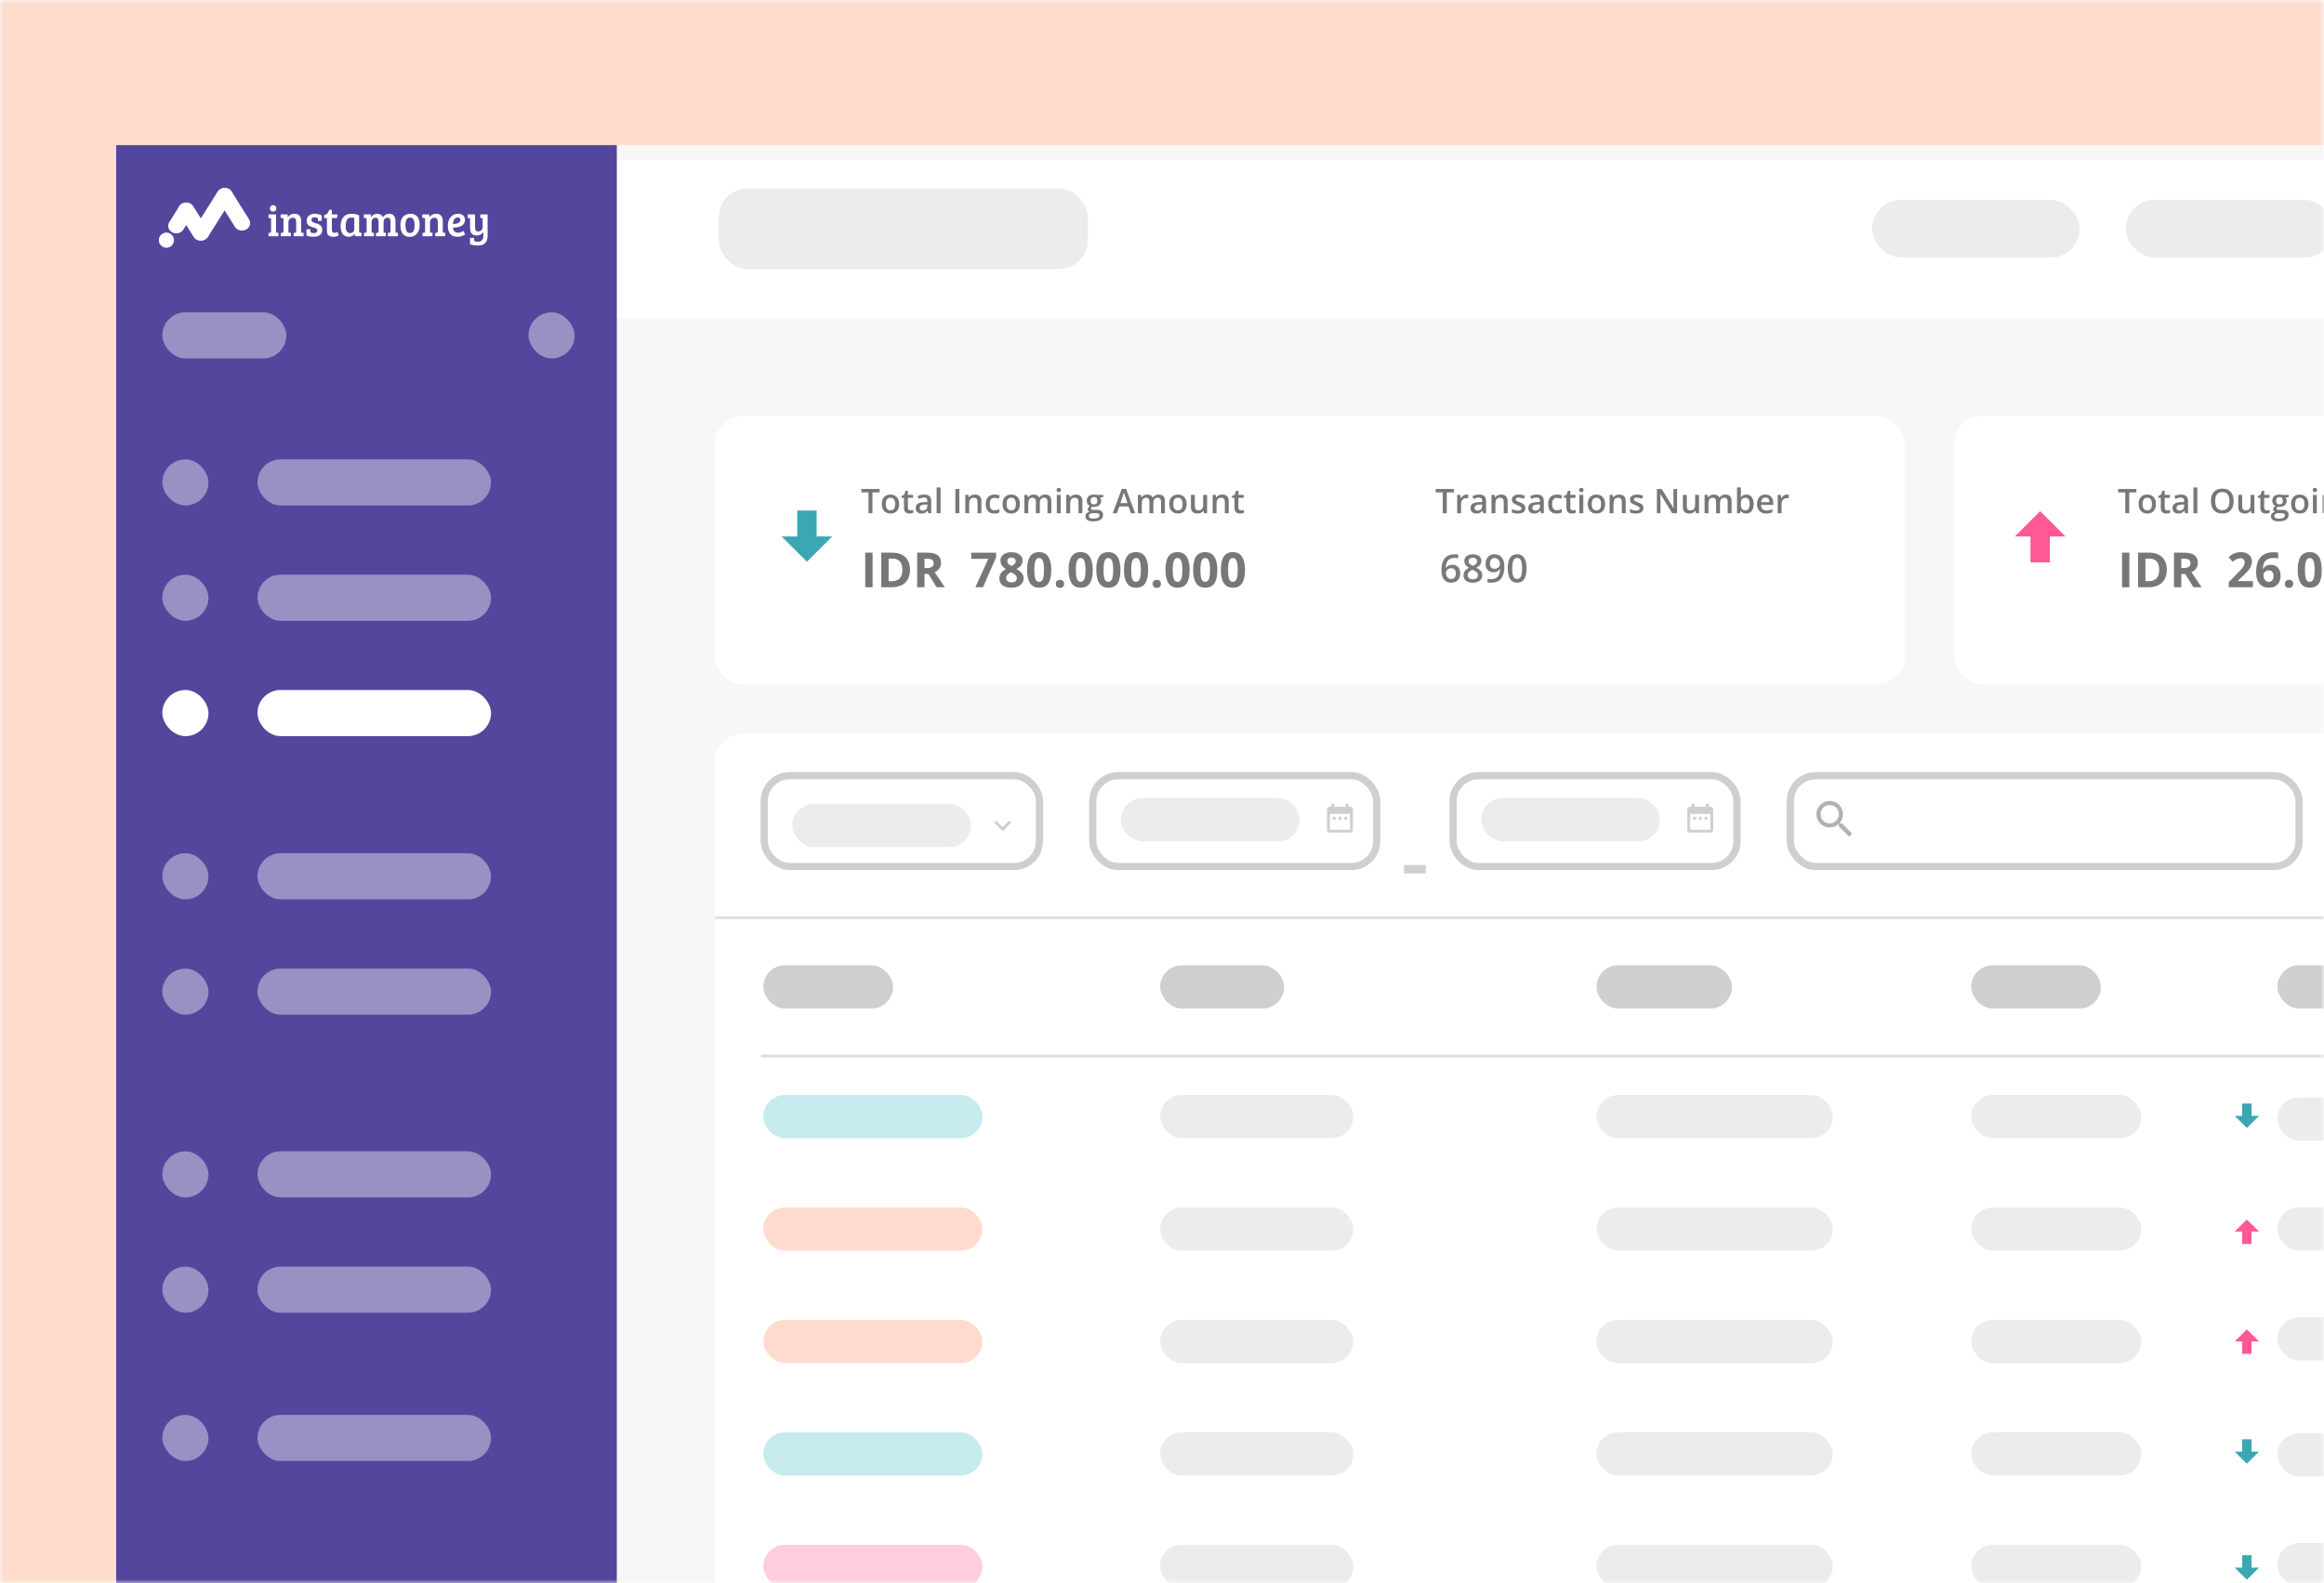 <svg width="320" height="218" viewBox="0 0 320 218" fill="none" xmlns="http://www.w3.org/2000/svg">
<mask id="mask0" mask-type="alpha" maskUnits="userSpaceOnUse" x="0" y="0" width="320" height="218">
<rect width="320" height="218" fill="white"/>
</mask>
<g mask="url(#mask0)">
<path d="M0 0H320V218H0V0Z" fill="#FEDDCD"/>
<g filter="url(#filter0_d)">
<rect x="16" y="16" width="427.038" height="269" fill="#F7F7F7"/>
<g filter="url(#filter1_d)">
<rect x="98.382" y="95.019" width="334.462" height="179.894" rx="3.981" fill="white"/>
</g>
<rect x="105.106" y="128.939" width="17.86" height="5.955" rx="2.978" fill="#CFCFCF"/>
<rect x="159.747" y="128.939" width="17.066" height="5.955" rx="2.978" fill="#CFCFCF"/>
<rect x="219.825" y="128.939" width="18.653" height="5.955" rx="2.978" fill="#CFCFCF"/>
<rect x="271.42" y="128.939" width="17.86" height="5.955" rx="2.978" fill="#CFCFCF"/>
<rect x="313.581" y="128.939" width="21.035" height="5.955" rx="2.978" fill="#CFCFCF"/>
<rect x="105.106" y="146.804" width="30.163" height="5.955" rx="2.978" fill="#C6EAEE"/>
<rect x="159.747" y="146.804" width="26.591" height="5.955" rx="2.978" fill="#ECECEC"/>
<rect x="219.825" y="146.804" width="32.544" height="5.955" rx="2.978" fill="#ECECEC"/>
<rect x="271.42" y="146.804" width="23.416" height="5.955" rx="2.978" fill="#ECECEC"/>
<rect x="313.581" y="147.138" width="33.735" height="5.955" rx="2.978" fill="#ECECEC"/>
<rect x="105.106" y="177.771" width="30.163" height="5.955" rx="2.978" fill="#FFDBCF"/>
<rect x="159.747" y="177.771" width="26.591" height="5.955" rx="2.978" fill="#ECECEC"/>
<rect x="219.825" y="177.771" width="32.544" height="5.955" rx="2.978" fill="#ECECEC"/>
<rect x="271.42" y="177.771" width="23.416" height="5.955" rx="2.978" fill="#ECECEC"/>
<rect x="313.581" y="177.4" width="33.735" height="5.955" rx="2.978" fill="#ECECEC"/>
<rect x="105.106" y="208.737" width="30.163" height="5.955" rx="2.978" fill="#FFCDDF"/>
<rect x="159.747" y="208.737" width="26.591" height="5.955" rx="2.978" fill="#ECECEC"/>
<rect x="219.825" y="208.737" width="32.544" height="5.955" rx="2.978" fill="#ECECEC"/>
<rect x="271.42" y="208.737" width="23.416" height="5.955" rx="2.978" fill="#ECECEC"/>
<rect x="313.581" y="208.503" width="33.735" height="5.955" rx="2.978" fill="#ECECEC"/>
<rect x="105.106" y="162.287" width="30.163" height="5.955" rx="2.978" fill="#FFDBCF"/>
<rect x="159.746" y="162.287" width="26.591" height="5.955" rx="2.978" fill="#ECECEC"/>
<rect x="219.825" y="162.287" width="32.544" height="5.955" rx="2.978" fill="#ECECEC"/>
<rect x="271.419" y="162.287" width="23.416" height="5.955" rx="2.978" fill="#ECECEC"/>
<rect x="313.581" y="162.269" width="33.735" height="5.955" rx="2.978" fill="#ECECEC"/>
<rect x="105.106" y="193.254" width="30.163" height="5.955" rx="2.978" fill="#C6EAEE"/>
<rect x="159.747" y="193.254" width="26.591" height="5.955" rx="2.978" fill="#ECECEC"/>
<rect x="219.825" y="193.254" width="32.544" height="5.955" rx="2.978" fill="#ECECEC"/>
<rect x="271.42" y="193.254" width="23.416" height="5.955" rx="2.978" fill="#ECECEC"/>
<rect x="313.581" y="193.372" width="33.735" height="5.955" rx="2.978" fill="#ECECEC"/>
<rect x="98.481" y="122.289" width="334.37" height="0.199" rx="0.099" fill="white" stroke="#DFDFDF" stroke-width="0.199"/>
<rect x="150.473" y="102.837" width="39.09" height="12.503" rx="3.483" fill="white" stroke="#CFCFCF" stroke-width="0.995"/>
<rect x="200.083" y="102.837" width="39.09" height="12.503" rx="3.483" fill="white" stroke="#CFCFCF" stroke-width="0.995"/>
<rect x="203.951" y="105.913" width="24.607" height="5.955" rx="2.978" fill="#ECECEC"/>
<rect x="154.341" y="105.913" width="24.607" height="5.955" rx="2.978" fill="#ECECEC"/>
<path d="M193.318 116.294V115.128H196.316V116.294H193.318Z" fill="#CFCFCF"/>
<rect x="105.229" y="102.837" width="37.899" height="12.503" rx="3.483" fill="white" stroke="#CFCFCF" stroke-width="0.995"/>
<rect x="109.097" y="106.707" width="24.607" height="5.955" rx="2.978" fill="#ECECEC"/>
<path d="M137.157 109.005L138.069 109.917L138.981 109.005L139.26 109.284L138.069 110.475L136.878 109.284L137.157 109.005Z" fill="#CFCFCF"/>
<rect x="246.517" y="102.837" width="70.046" height="12.503" rx="3.483" fill="white" stroke="#CFCFCF" stroke-width="0.995"/>
<path fill-rule="evenodd" clip-rule="evenodd" d="M253.402 109.403H253.624L255.027 110.809L254.608 111.228L253.203 109.825V109.603L253.127 109.524C252.806 109.8 252.39 109.965 251.937 109.965C250.928 109.965 250.11 109.147 250.11 108.138C250.11 107.128 250.928 106.31 251.937 106.31C252.947 106.31 253.765 107.128 253.765 108.138C253.765 108.59 253.599 109.007 253.323 109.327L253.402 109.403ZM250.673 108.138C250.673 108.838 251.238 109.403 251.938 109.403C252.639 109.403 253.204 108.838 253.204 108.138C253.204 107.437 252.639 106.872 251.938 106.872C251.238 106.872 250.673 107.437 250.673 108.138Z" fill="#B1B1B1"/>
<path d="M233.519 108.49H233.119V108.89H233.519V108.49ZM234.309 108.49H233.919V108.89H234.309V108.49ZM235.109 108.49H234.709V108.89H235.109V108.49ZM235.5 107.104H235.305V106.704H234.905V107.104H233.323V106.704H232.923V107.104H232.728C232.61 107.104 232.514 107.144 232.44 107.225C232.365 107.299 232.328 107.392 232.328 107.504V110.277C232.328 110.388 232.365 110.485 232.44 110.565C232.52 110.64 232.616 110.677 232.728 110.677H235.5C235.612 110.677 235.705 110.64 235.779 110.565C235.86 110.485 235.9 110.388 235.9 110.277V107.504C235.9 107.392 235.86 107.299 235.779 107.225C235.705 107.144 235.612 107.104 235.5 107.104ZM235.5 110.277H232.728V108.099H235.5V110.277Z" fill="#CFCFCF"/>
<path d="M183.908 108.49H183.508V108.89H183.908V108.49ZM184.699 108.49H184.308V108.89H184.699V108.49ZM185.499 108.49H185.099V108.89H185.499V108.49ZM185.89 107.104H185.694V106.704H185.294V107.104H183.713V106.704H183.313V107.104H183.118C183 107.104 182.904 107.144 182.829 107.225C182.755 107.299 182.718 107.392 182.718 107.504V110.277C182.718 110.388 182.755 110.485 182.829 110.565C182.91 110.64 183.006 110.677 183.118 110.677H185.89C186.001 110.677 186.094 110.64 186.169 110.565C186.249 110.485 186.29 110.388 186.29 110.277V107.504C186.29 107.392 186.249 107.299 186.169 107.225C186.094 107.144 186.001 107.104 185.89 107.104ZM185.89 110.277H183.118V108.099H185.89V110.277Z" fill="#CFCFCF"/>
<rect x="104.83" y="141.345" width="321.67" height="0.199" rx="0.099" fill="white" stroke="#DFDFDF" stroke-width="0.199"/>
<g filter="url(#filter2_d)">
<rect x="98.382" y="51.306" width="163.922" height="36.987" rx="3.981" fill="white"/>
</g>
<g filter="url(#filter3_d)">
<rect x="269.029" y="51.306" width="163.922" height="36.987" rx="3.981" fill="white"/>
</g>
<path d="M109.776 66.326H112.445V69.892H114.592L111.11 73.374L107.628 69.892H109.776V66.326Z" fill="#3AA7B2"/>
<path d="M308.734 147.978H310.023V149.679H311.059L309.378 151.341L307.697 149.679H308.734V147.978Z" fill="#3AA7B2"/>
<path d="M308.734 194.213H310.023V195.914H311.059L309.378 197.575L307.697 195.914H308.734V194.213Z" fill="#3AA7B2"/>
<path d="M308.734 210.184H310.023V211.886H311.059L309.378 213.547L307.697 211.886H308.734V210.184Z" fill="#3AA7B2"/>
<path d="M198.476 74.581C198.476 73.09 199.083 72.344 200.298 72.344C200.489 72.344 200.651 72.359 200.783 72.389V72.9C200.651 72.861 200.498 72.842 200.324 72.842C199.916 72.842 199.609 72.952 199.404 73.171C199.199 73.39 199.088 73.741 199.07 74.224H199.102C199.183 74.083 199.298 73.974 199.446 73.898C199.593 73.82 199.767 73.781 199.967 73.781C200.313 73.781 200.582 73.886 200.775 74.099C200.968 74.311 201.064 74.598 201.064 74.961C201.064 75.361 200.952 75.677 200.728 75.91C200.506 76.141 200.202 76.257 199.816 76.257C199.543 76.257 199.306 76.192 199.104 76.061C198.903 75.929 198.747 75.738 198.638 75.488C198.53 75.236 198.476 74.933 198.476 74.581ZM199.805 75.751C200.016 75.751 200.177 75.683 200.29 75.548C200.405 75.412 200.462 75.218 200.462 74.966C200.462 74.748 200.408 74.576 200.301 74.45C200.195 74.325 200.035 74.263 199.821 74.263C199.689 74.263 199.567 74.291 199.456 74.349C199.345 74.404 199.257 74.482 199.193 74.581C199.129 74.678 199.096 74.778 199.096 74.88C199.096 75.126 199.162 75.332 199.295 75.501C199.428 75.668 199.599 75.751 199.805 75.751Z" fill="#7A7A7A"/>
<path d="M202.803 72.344C203.164 72.344 203.45 72.428 203.66 72.595C203.871 72.76 203.976 72.981 203.976 73.259C203.976 73.65 203.741 73.961 203.272 74.192C203.571 74.342 203.783 74.499 203.908 74.664C204.035 74.829 204.098 75.013 204.098 75.217C204.098 75.531 203.983 75.783 203.752 75.973C203.52 76.162 203.208 76.257 202.813 76.257C202.4 76.257 202.079 76.168 201.851 75.991C201.624 75.814 201.51 75.562 201.51 75.237C201.51 75.026 201.569 74.835 201.687 74.667C201.807 74.496 202.003 74.345 202.274 74.213C202.041 74.074 201.875 73.927 201.776 73.773C201.677 73.618 201.627 73.444 201.627 73.251C201.627 72.975 201.736 72.755 201.953 72.592C202.17 72.427 202.454 72.344 202.803 72.344ZM202.096 75.217C202.096 75.397 202.16 75.538 202.287 75.639C202.414 75.738 202.586 75.787 202.803 75.787C203.027 75.787 203.201 75.736 203.324 75.634C203.449 75.529 203.512 75.389 203.512 75.212C203.512 75.071 203.454 74.942 203.34 74.826C203.225 74.709 203.051 74.602 202.818 74.502L202.743 74.469C202.513 74.569 202.348 74.681 202.248 74.802C202.147 74.922 202.096 75.06 202.096 75.217ZM202.798 72.816C202.624 72.816 202.484 72.86 202.378 72.947C202.272 73.032 202.219 73.148 202.219 73.296C202.219 73.386 202.238 73.467 202.276 73.538C202.315 73.609 202.37 73.675 202.443 73.734C202.516 73.791 202.639 73.861 202.813 73.942C203.022 73.85 203.169 73.754 203.254 73.653C203.341 73.55 203.384 73.431 203.384 73.296C203.384 73.148 203.33 73.032 203.222 72.947C203.116 72.86 202.975 72.816 202.798 72.816Z" fill="#7A7A7A"/>
<path d="M207.143 74.02C207.143 74.771 206.991 75.331 206.689 75.701C206.387 76.072 205.931 76.257 205.323 76.257C205.092 76.257 204.926 76.243 204.825 76.215V75.701C204.98 75.745 205.136 75.767 205.292 75.767C205.706 75.767 206.014 75.655 206.217 75.433C206.421 75.211 206.532 74.861 206.551 74.385H206.52C206.417 74.542 206.293 74.655 206.147 74.724C206.003 74.794 205.833 74.828 205.639 74.828C205.302 74.828 205.037 74.723 204.844 74.513C204.651 74.303 204.554 74.014 204.554 73.648C204.554 73.25 204.666 72.933 204.888 72.699C205.112 72.463 205.417 72.344 205.803 72.344C206.074 72.344 206.31 72.41 206.512 72.543C206.713 72.675 206.869 72.867 206.978 73.118C207.088 73.369 207.143 73.669 207.143 74.02ZM205.813 72.853C205.601 72.853 205.439 72.922 205.326 73.061C205.213 73.198 205.156 73.392 205.156 73.642C205.156 73.86 205.209 74.031 205.313 74.156C205.419 74.279 205.579 74.341 205.792 74.341C205.999 74.341 206.173 74.279 206.314 74.156C206.454 74.032 206.525 73.888 206.525 73.723C206.525 73.569 206.494 73.424 206.434 73.29C206.374 73.155 206.291 73.048 206.183 72.97C206.076 72.892 205.952 72.853 205.813 72.853Z" fill="#7A7A7A"/>
<path d="M210.197 74.299C210.197 74.961 210.09 75.453 209.877 75.775C209.665 76.096 209.34 76.257 208.902 76.257C208.478 76.257 208.156 76.091 207.937 75.759C207.719 75.427 207.609 74.94 207.609 74.299C207.609 73.627 207.715 73.132 207.927 72.814C208.141 72.494 208.466 72.334 208.902 72.334C209.328 72.334 209.65 72.501 209.869 72.834C210.088 73.168 210.197 73.656 210.197 74.299ZM208.229 74.299C208.229 74.819 208.282 75.19 208.388 75.412C208.496 75.635 208.667 75.746 208.902 75.746C209.136 75.746 209.308 75.633 209.415 75.407C209.525 75.181 209.58 74.812 209.58 74.299C209.58 73.788 209.525 73.419 209.415 73.192C209.308 72.962 209.136 72.847 208.902 72.847C208.667 72.847 208.496 72.96 208.388 73.184C208.282 73.408 208.229 73.78 208.229 74.299Z" fill="#7A7A7A"/>
<path d="M119.139 76.885V72.122H120.149V76.885H119.139Z" fill="#777777"/>
<path d="M125.3 74.458C125.3 75.242 125.076 75.842 124.629 76.259C124.184 76.676 123.54 76.885 122.697 76.885H121.348V72.122H122.843C123.621 72.122 124.225 72.327 124.655 72.737C125.085 73.148 125.3 73.721 125.3 74.458ZM124.251 74.484C124.251 73.461 123.799 72.949 122.896 72.949H122.358V76.051H122.791C123.764 76.051 124.251 75.528 124.251 74.484Z" fill="#777777"/>
<path d="M127.297 74.236H127.623C127.942 74.236 128.178 74.183 128.33 74.076C128.482 73.97 128.558 73.803 128.558 73.575C128.558 73.349 128.48 73.188 128.324 73.093C128.169 72.997 127.929 72.949 127.603 72.949H127.297V74.236ZM127.297 75.057V76.885H126.287V72.122H127.675C128.322 72.122 128.801 72.24 129.112 72.477C129.423 72.711 129.578 73.069 129.578 73.549C129.578 73.829 129.501 74.079 129.347 74.298C129.192 74.515 128.974 74.686 128.692 74.81C129.408 75.88 129.875 76.572 130.093 76.885H128.972L127.835 75.057H127.297Z" fill="#777777"/>
<path d="M134.299 76.885L136.087 72.975H133.738V72.128H137.156V72.76L135.354 76.885H134.299Z" fill="#777777"/>
<path d="M139.28 72.06C139.736 72.06 140.103 72.164 140.382 72.373C140.662 72.579 140.802 72.858 140.802 73.21C140.802 73.453 140.734 73.67 140.6 73.862C140.465 74.05 140.248 74.22 139.948 74.37C140.304 74.561 140.56 74.761 140.714 74.969C140.87 75.176 140.948 75.403 140.948 75.65C140.948 76.041 140.795 76.356 140.489 76.595C140.183 76.832 139.78 76.95 139.28 76.95C138.759 76.95 138.35 76.839 138.052 76.618C137.754 76.396 137.606 76.082 137.606 75.676C137.606 75.405 137.677 75.164 137.821 74.953C137.966 74.742 138.199 74.556 138.518 74.396C138.246 74.224 138.051 74.041 137.931 73.845C137.812 73.65 137.752 73.436 137.752 73.203C137.752 72.862 137.893 72.587 138.176 72.376C138.458 72.165 138.826 72.06 139.28 72.06ZM138.537 75.618C138.537 75.804 138.603 75.95 138.733 76.054C138.863 76.158 139.041 76.21 139.267 76.21C139.517 76.21 139.704 76.157 139.828 76.051C139.951 75.942 140.013 75.8 140.013 75.624C140.013 75.479 139.951 75.343 139.828 75.217C139.706 75.089 139.507 74.953 139.231 74.81C138.769 75.022 138.537 75.292 138.537 75.618ZM139.274 72.796C139.102 72.796 138.963 72.841 138.857 72.93C138.752 73.017 138.7 73.134 138.7 73.281C138.7 73.412 138.742 73.529 138.824 73.633C138.909 73.736 139.061 73.841 139.28 73.949C139.493 73.85 139.642 73.747 139.727 73.643C139.811 73.539 139.854 73.418 139.854 73.281C139.854 73.132 139.799 73.013 139.691 72.926C139.582 72.84 139.443 72.796 139.274 72.796Z" fill="#777777"/>
<path d="M144.754 74.503C144.754 75.335 144.617 75.951 144.343 76.351C144.072 76.75 143.653 76.95 143.086 76.95C142.536 76.95 142.121 76.744 141.841 76.331C141.563 75.918 141.424 75.309 141.424 74.503C141.424 73.663 141.56 73.044 141.831 72.646C142.103 72.247 142.521 72.047 143.086 72.047C143.635 72.047 144.05 72.255 144.33 72.672C144.613 73.089 144.754 73.7 144.754 74.503ZM142.424 74.503C142.424 75.088 142.474 75.507 142.574 75.761C142.676 76.013 142.847 76.139 143.086 76.139C143.32 76.139 143.49 76.011 143.594 75.754C143.698 75.498 143.75 75.081 143.75 74.503C143.75 73.919 143.697 73.5 143.591 73.246C143.486 72.989 143.318 72.861 143.086 72.861C142.849 72.861 142.68 72.989 142.577 73.246C142.475 73.5 142.424 73.919 142.424 74.503Z" fill="#777777"/>
<path d="M145.376 76.419C145.376 76.237 145.425 76.099 145.523 76.005C145.62 75.912 145.763 75.865 145.949 75.865C146.13 75.865 146.269 75.913 146.367 76.008C146.466 76.104 146.516 76.241 146.516 76.419C146.516 76.591 146.466 76.726 146.367 76.826C146.267 76.924 146.128 76.973 145.949 76.973C145.767 76.973 145.626 76.925 145.526 76.83C145.426 76.732 145.376 76.595 145.376 76.419Z" fill="#777777"/>
<path d="M150.468 74.503C150.468 75.335 150.332 75.951 150.058 76.351C149.786 76.75 149.367 76.95 148.8 76.95C148.251 76.95 147.836 76.744 147.556 76.331C147.278 75.918 147.139 75.309 147.139 74.503C147.139 73.663 147.274 73.044 147.546 72.646C147.817 72.247 148.236 72.047 148.8 72.047C149.35 72.047 149.765 72.255 150.045 72.672C150.327 73.089 150.468 73.7 150.468 74.503ZM148.139 74.503C148.139 75.088 148.189 75.507 148.289 75.761C148.391 76.013 148.561 76.139 148.8 76.139C149.035 76.139 149.204 76.011 149.309 75.754C149.413 75.498 149.465 75.081 149.465 74.503C149.465 73.919 149.412 73.5 149.305 73.246C149.201 72.989 149.033 72.861 148.8 72.861C148.564 72.861 148.394 72.989 148.292 73.246C148.19 73.5 148.139 73.919 148.139 74.503Z" fill="#777777"/>
<path d="M154.28 74.503C154.28 75.335 154.143 75.951 153.87 76.351C153.598 76.75 153.179 76.95 152.612 76.95C152.063 76.95 151.648 76.744 151.368 76.331C151.09 75.918 150.951 75.309 150.951 74.503C150.951 73.663 151.086 73.044 151.358 72.646C151.629 72.247 152.047 72.047 152.612 72.047C153.162 72.047 153.577 72.255 153.857 72.672C154.139 73.089 154.28 73.7 154.28 74.503ZM151.951 74.503C151.951 75.088 152.001 75.507 152.101 75.761C152.203 76.013 152.373 76.139 152.612 76.139C152.847 76.139 153.016 76.011 153.12 75.754C153.225 75.498 153.277 75.081 153.277 74.503C153.277 73.919 153.224 73.5 153.117 73.246C153.013 72.989 152.845 72.861 152.612 72.861C152.375 72.861 152.206 72.989 152.104 73.246C152.002 73.5 151.951 73.919 151.951 74.503Z" fill="#777777"/>
<path d="M158.092 74.503C158.092 75.335 157.955 75.951 157.682 76.351C157.41 76.75 156.991 76.95 156.424 76.95C155.875 76.95 155.46 76.744 155.18 76.331C154.901 75.918 154.762 75.309 154.762 74.503C154.762 73.663 154.898 73.044 155.17 72.646C155.441 72.247 155.859 72.047 156.424 72.047C156.974 72.047 157.388 72.255 157.669 72.672C157.951 73.089 158.092 73.7 158.092 74.503ZM155.763 74.503C155.763 75.088 155.813 75.507 155.913 75.761C156.015 76.013 156.185 76.139 156.424 76.139C156.659 76.139 156.828 76.011 156.932 75.754C157.037 75.498 157.089 75.081 157.089 74.503C157.089 73.919 157.036 73.5 156.929 73.246C156.825 72.989 156.656 72.861 156.424 72.861C156.187 72.861 156.018 72.989 155.916 73.246C155.814 73.5 155.763 73.919 155.763 74.503Z" fill="#777777"/>
<path d="M158.714 76.419C158.714 76.237 158.763 76.099 158.861 76.005C158.959 75.912 159.101 75.865 159.288 75.865C159.468 75.865 159.607 75.913 159.705 76.008C159.805 76.104 159.855 76.241 159.855 76.419C159.855 76.591 159.805 76.726 159.705 76.826C159.605 76.924 159.466 76.973 159.288 76.973C159.105 76.973 158.964 76.925 158.864 76.83C158.764 76.732 158.714 76.595 158.714 76.419Z" fill="#777777"/>
<path d="M163.807 74.503C163.807 75.335 163.67 75.951 163.396 76.351C163.125 76.75 162.706 76.95 162.139 76.95C161.589 76.95 161.174 76.744 160.894 76.331C160.616 75.918 160.477 75.309 160.477 74.503C160.477 73.663 160.613 73.044 160.884 72.646C161.156 72.247 161.574 72.047 162.139 72.047C162.688 72.047 163.103 72.255 163.383 72.672C163.666 73.089 163.807 73.7 163.807 74.503ZM161.477 74.503C161.477 75.088 161.527 75.507 161.627 75.761C161.729 76.013 161.9 76.139 162.139 76.139C162.373 76.139 162.543 76.011 162.647 75.754C162.751 75.498 162.803 75.081 162.803 74.503C162.803 73.919 162.75 73.5 162.644 73.246C162.539 72.989 162.371 72.861 162.139 72.861C161.902 72.861 161.733 72.989 161.63 73.246C161.528 73.5 161.477 73.919 161.477 74.503Z" fill="#777777"/>
<path d="M167.619 74.503C167.619 75.335 167.482 75.951 167.208 76.351C166.937 76.75 166.517 76.95 165.951 76.95C165.401 76.95 164.986 76.744 164.706 76.331C164.428 75.918 164.289 75.309 164.289 74.503C164.289 73.663 164.425 73.044 164.696 72.646C164.968 72.247 165.386 72.047 165.951 72.047C166.5 72.047 166.915 72.255 167.195 72.672C167.478 73.089 167.619 73.7 167.619 74.503ZM165.289 74.503C165.289 75.088 165.339 75.507 165.439 75.761C165.541 76.013 165.712 76.139 165.951 76.139C166.185 76.139 166.355 76.011 166.459 75.754C166.563 75.498 166.615 75.081 166.615 74.503C166.615 73.919 166.562 73.5 166.456 73.246C166.351 72.989 166.183 72.861 165.951 72.861C165.714 72.861 165.544 72.989 165.442 73.246C165.34 73.5 165.289 73.919 165.289 74.503Z" fill="#777777"/>
<path d="M171.431 74.503C171.431 75.335 171.294 75.951 171.02 76.351C170.749 76.75 170.329 76.95 169.762 76.95C169.213 76.95 168.798 76.744 168.518 76.331C168.24 75.918 168.101 75.309 168.101 74.503C168.101 73.663 168.237 73.044 168.508 72.646C168.78 72.247 169.198 72.047 169.762 72.047C170.312 72.047 170.727 72.255 171.007 72.672C171.289 73.089 171.431 73.7 171.431 74.503ZM169.101 74.503C169.101 75.088 169.151 75.507 169.251 75.761C169.353 76.013 169.524 76.139 169.762 76.139C169.997 76.139 170.166 76.011 170.271 75.754C170.375 75.498 170.427 75.081 170.427 74.503C170.427 73.919 170.374 73.5 170.267 73.246C170.163 72.989 169.995 72.861 169.762 72.861C169.526 72.861 169.356 72.989 169.254 73.246C169.152 73.5 169.101 73.919 169.101 74.503Z" fill="#777777"/>
<path d="M120.131 66.69H119.586V63.823H118.605V63.355H121.112V63.823H120.131V66.69Z" fill="#777777"/>
<path d="M123.805 65.424C123.805 65.836 123.699 66.158 123.488 66.389C123.277 66.62 122.983 66.735 122.606 66.735C122.37 66.735 122.162 66.682 121.981 66.576C121.8 66.469 121.661 66.317 121.563 66.117C121.466 65.918 121.417 65.687 121.417 65.424C121.417 65.015 121.522 64.696 121.732 64.466C121.942 64.237 122.238 64.122 122.619 64.122C122.984 64.122 123.273 64.24 123.486 64.475C123.699 64.709 123.805 65.026 123.805 65.424ZM121.969 65.424C121.969 66.006 122.184 66.297 122.615 66.297C123.04 66.297 123.253 66.006 123.253 65.424C123.253 64.848 123.039 64.56 122.61 64.56C122.385 64.56 122.222 64.634 122.12 64.783C122.019 64.932 121.969 65.146 121.969 65.424Z" fill="#777777"/>
<path d="M125.363 66.302C125.494 66.302 125.624 66.281 125.755 66.24V66.644C125.696 66.67 125.619 66.691 125.525 66.708C125.432 66.726 125.335 66.735 125.235 66.735C124.727 66.735 124.473 66.468 124.473 65.933V64.573H124.129V64.336L124.498 64.14L124.681 63.606H125.012V64.167H125.73V64.573H125.012V65.924C125.012 66.053 125.043 66.148 125.107 66.211C125.173 66.272 125.258 66.302 125.363 66.302Z" fill="#777777"/>
<path d="M127.84 66.69L127.732 66.339H127.714C127.592 66.492 127.47 66.597 127.347 66.653C127.224 66.708 127.066 66.735 126.873 66.735C126.625 66.735 126.431 66.668 126.291 66.535C126.153 66.401 126.083 66.212 126.083 65.967C126.083 65.707 126.18 65.511 126.373 65.378C126.566 65.246 126.86 65.174 127.256 65.162L127.691 65.148V65.013C127.691 64.852 127.653 64.732 127.577 64.653C127.503 64.573 127.386 64.532 127.228 64.532C127.099 64.532 126.975 64.551 126.857 64.589C126.738 64.627 126.624 64.672 126.514 64.724L126.341 64.341C126.478 64.269 126.628 64.215 126.79 64.179C126.953 64.141 127.107 64.122 127.251 64.122C127.572 64.122 127.814 64.192 127.976 64.332C128.141 64.472 128.223 64.691 128.223 64.991V66.69H127.84ZM127.041 66.325C127.236 66.325 127.392 66.271 127.509 66.163C127.627 66.053 127.687 65.901 127.687 65.704V65.486L127.363 65.499C127.111 65.508 126.927 65.551 126.811 65.627C126.697 65.701 126.64 65.816 126.64 65.971C126.64 66.084 126.673 66.171 126.74 66.234C126.807 66.294 126.908 66.325 127.041 66.325Z" fill="#777777"/>
<path d="M129.507 66.69H128.971V63.141H129.507V66.69Z" fill="#777777"/>
<path d="M131.546 66.69V63.355H132.091V66.69H131.546Z" fill="#777777"/>
<path d="M135.135 66.69H134.597V65.139C134.597 64.944 134.558 64.799 134.478 64.703C134.401 64.608 134.277 64.56 134.107 64.56C133.88 64.56 133.714 64.627 133.61 64.76C133.505 64.894 133.452 65.118 133.452 65.433V66.69H132.916V64.167H133.336L133.411 64.498H133.438C133.515 64.378 133.622 64.285 133.762 64.22C133.902 64.154 134.057 64.122 134.228 64.122C134.833 64.122 135.135 64.43 135.135 65.045V66.69Z" fill="#777777"/>
<path d="M136.898 66.735C136.517 66.735 136.226 66.624 136.027 66.402C135.829 66.179 135.731 65.859 135.731 65.442C135.731 65.018 135.834 64.692 136.041 64.464C136.249 64.236 136.549 64.122 136.942 64.122C137.208 64.122 137.447 64.171 137.66 64.27L137.498 64.701C137.271 64.613 137.084 64.569 136.937 64.569C136.501 64.569 136.282 64.858 136.282 65.438C136.282 65.721 136.336 65.933 136.444 66.076C136.554 66.218 136.713 66.288 136.923 66.288C137.162 66.288 137.388 66.229 137.601 66.111V66.578C137.505 66.634 137.402 66.675 137.293 66.699C137.185 66.723 137.053 66.735 136.898 66.735Z" fill="#777777"/>
<path d="M140.431 65.424C140.431 65.836 140.325 66.158 140.114 66.389C139.903 66.62 139.608 66.735 139.231 66.735C138.996 66.735 138.787 66.682 138.606 66.576C138.425 66.469 138.286 66.317 138.189 66.117C138.092 65.918 138.043 65.687 138.043 65.424C138.043 65.015 138.148 64.696 138.358 64.466C138.568 64.237 138.863 64.122 139.245 64.122C139.61 64.122 139.899 64.24 140.112 64.475C140.324 64.709 140.431 65.026 140.431 65.424ZM138.595 65.424C138.595 66.006 138.81 66.297 139.24 66.297C139.666 66.297 139.879 66.006 139.879 65.424C139.879 64.848 139.665 64.56 139.236 64.56C139.011 64.56 138.847 64.634 138.745 64.783C138.645 64.932 138.595 65.146 138.595 65.424Z" fill="#777777"/>
<path d="M143.174 66.69H142.636V65.134C142.636 64.941 142.6 64.798 142.527 64.703C142.454 64.608 142.34 64.56 142.185 64.56C141.978 64.56 141.826 64.627 141.729 64.763C141.633 64.896 141.585 65.12 141.585 65.433V66.69H141.049V64.167H141.469L141.544 64.498H141.571C141.641 64.378 141.742 64.285 141.875 64.22C142.008 64.154 142.155 64.122 142.315 64.122C142.702 64.122 142.959 64.254 143.086 64.519H143.122C143.197 64.394 143.301 64.297 143.437 64.227C143.572 64.157 143.727 64.122 143.902 64.122C144.203 64.122 144.422 64.198 144.559 64.35C144.697 64.502 144.766 64.734 144.766 65.045V66.69H144.23V65.134C144.23 64.941 144.193 64.798 144.119 64.703C144.046 64.608 143.932 64.56 143.777 64.56C143.568 64.56 143.415 64.625 143.318 64.756C143.222 64.885 143.174 65.084 143.174 65.353V66.69Z" fill="#777777"/>
<path d="M146.05 66.69H145.514V64.167H146.05V66.69ZM145.482 63.499C145.482 63.403 145.508 63.33 145.56 63.278C145.613 63.226 145.688 63.2 145.786 63.2C145.88 63.2 145.953 63.226 146.005 63.278C146.058 63.33 146.085 63.403 146.085 63.499C146.085 63.59 146.058 63.663 146.005 63.716C145.953 63.767 145.88 63.793 145.786 63.793C145.688 63.793 145.613 63.767 145.56 63.716C145.508 63.663 145.482 63.59 145.482 63.499Z" fill="#777777"/>
<path d="M149.038 66.69H148.5V65.139C148.5 64.944 148.46 64.799 148.381 64.703C148.304 64.608 148.18 64.56 148.009 64.56C147.783 64.56 147.617 64.627 147.512 64.76C147.407 64.894 147.355 65.118 147.355 65.433V66.69H146.819V64.167H147.239L147.314 64.498H147.341C147.417 64.378 147.525 64.285 147.665 64.22C147.805 64.154 147.96 64.122 148.13 64.122C148.735 64.122 149.038 64.43 149.038 65.045V66.69Z" fill="#777777"/>
<path d="M151.914 64.167V64.462L151.483 64.541C151.522 64.595 151.555 64.66 151.581 64.738C151.607 64.815 151.62 64.897 151.62 64.984C151.62 65.244 151.53 65.448 151.351 65.597C151.171 65.746 150.924 65.821 150.609 65.821C150.529 65.821 150.456 65.815 150.39 65.803C150.275 65.874 150.217 65.958 150.217 66.053C150.217 66.111 150.244 66.155 150.297 66.183C150.352 66.212 150.451 66.227 150.596 66.227H151.036C151.314 66.227 151.525 66.286 151.67 66.405C151.814 66.523 151.886 66.694 151.886 66.918C151.886 67.204 151.769 67.424 151.533 67.579C151.297 67.734 150.957 67.812 150.511 67.812C150.168 67.812 149.905 67.751 149.724 67.629C149.544 67.508 149.453 67.334 149.453 67.109C149.453 66.954 149.502 66.824 149.599 66.717C149.698 66.612 149.835 66.539 150.012 66.498C149.94 66.468 149.881 66.419 149.834 66.352C149.788 66.284 149.765 66.212 149.765 66.138C149.765 66.044 149.792 65.964 149.845 65.898C149.899 65.833 149.978 65.768 150.082 65.704C149.952 65.648 149.845 65.557 149.763 65.431C149.683 65.303 149.642 65.154 149.642 64.984C149.642 64.71 149.728 64.498 149.9 64.348C150.073 64.197 150.32 64.122 150.639 64.122C150.71 64.122 150.785 64.127 150.862 64.138C150.942 64.147 151.001 64.157 151.04 64.167H151.914ZM149.932 67.082C149.932 67.198 149.984 67.287 150.087 67.349C150.192 67.411 150.339 67.442 150.527 67.442C150.819 67.442 151.037 67.401 151.179 67.317C151.322 67.233 151.394 67.122 151.394 66.984C151.394 66.874 151.354 66.796 151.275 66.749C151.198 66.704 151.053 66.681 150.84 66.681H150.434C150.28 66.681 150.158 66.716 150.067 66.788C149.977 66.861 149.932 66.959 149.932 67.082ZM150.162 64.984C150.162 65.142 150.203 65.264 150.283 65.349C150.365 65.434 150.482 65.477 150.634 65.477C150.945 65.477 151.1 65.311 151.1 64.979C151.1 64.815 151.061 64.689 150.983 64.601C150.907 64.511 150.791 64.466 150.634 64.466C150.479 64.466 150.361 64.51 150.281 64.598C150.202 64.687 150.162 64.815 150.162 64.984Z" fill="#777777"/>
<path d="M155.722 66.69L155.39 65.764H154.115L153.789 66.69H153.214L154.461 63.342H155.054L156.302 66.69H155.722ZM155.246 65.294L154.933 64.386C154.911 64.326 154.879 64.23 154.838 64.099C154.798 63.968 154.771 63.872 154.755 63.812C154.714 63.999 154.654 64.203 154.575 64.425L154.274 65.294H155.246Z" fill="#777777"/>
<path d="M158.81 66.69H158.272V65.134C158.272 64.941 158.236 64.798 158.163 64.703C158.09 64.608 157.976 64.56 157.821 64.56C157.614 64.56 157.462 64.627 157.365 64.763C157.269 64.896 157.221 65.12 157.221 65.433V66.69H156.685V64.167H157.105L157.18 64.498H157.207C157.277 64.378 157.378 64.285 157.51 64.22C157.644 64.154 157.791 64.122 157.951 64.122C158.338 64.122 158.595 64.254 158.722 64.519H158.758C158.832 64.394 158.937 64.297 159.073 64.227C159.208 64.157 159.363 64.122 159.538 64.122C159.839 64.122 160.058 64.198 160.195 64.35C160.333 64.502 160.402 64.734 160.402 65.045V66.69H159.866V65.134C159.866 64.941 159.829 64.798 159.755 64.703C159.682 64.608 159.568 64.56 159.413 64.56C159.204 64.56 159.051 64.625 158.954 64.756C158.858 64.885 158.81 65.084 158.81 65.353V66.69Z" fill="#777777"/>
<path d="M163.388 65.424C163.388 65.836 163.282 66.158 163.071 66.389C162.859 66.62 162.565 66.735 162.188 66.735C161.952 66.735 161.744 66.682 161.563 66.576C161.382 66.469 161.243 66.317 161.146 66.117C161.049 65.918 161 65.687 161 65.424C161 65.015 161.105 64.696 161.315 64.466C161.524 64.237 161.82 64.122 162.202 64.122C162.567 64.122 162.856 64.24 163.068 64.475C163.281 64.709 163.388 65.026 163.388 65.424ZM161.552 65.424C161.552 66.006 161.767 66.297 162.197 66.297C162.623 66.297 162.836 66.006 162.836 65.424C162.836 64.848 162.621 64.56 162.193 64.56C161.968 64.56 161.804 64.634 161.702 64.783C161.602 64.932 161.552 65.146 161.552 65.424Z" fill="#777777"/>
<path d="M165.785 66.69L165.709 66.359H165.682C165.607 66.476 165.501 66.568 165.363 66.635C165.226 66.702 165.069 66.735 164.893 66.735C164.587 66.735 164.359 66.659 164.209 66.507C164.058 66.355 163.983 66.125 163.983 65.816V64.167H164.523V65.723C164.523 65.916 164.563 66.061 164.642 66.158C164.721 66.254 164.845 66.302 165.014 66.302C165.239 66.302 165.404 66.235 165.509 66.101C165.615 65.966 165.668 65.74 165.668 65.424V64.167H166.207V66.69H165.785Z" fill="#777777"/>
<path d="M169.19 66.69H168.651V65.139C168.651 64.944 168.612 64.799 168.533 64.703C168.455 64.608 168.331 64.56 168.161 64.56C167.934 64.56 167.769 64.627 167.664 64.76C167.559 64.894 167.506 65.118 167.506 65.433V66.69H166.971V64.167H167.39L167.465 64.498H167.493C167.569 64.378 167.677 64.285 167.817 64.22C167.957 64.154 168.112 64.122 168.282 64.122C168.887 64.122 169.19 64.43 169.19 65.045V66.69Z" fill="#777777"/>
<path d="M170.875 66.302C171.006 66.302 171.136 66.281 171.267 66.24V66.644C171.208 66.67 171.131 66.691 171.037 66.708C170.944 66.726 170.848 66.735 170.747 66.735C170.239 66.735 169.986 66.468 169.986 65.933V64.573H169.641V64.336L170.011 64.14L170.193 63.606H170.524V64.167H171.242V64.573H170.524V65.924C170.524 66.053 170.556 66.148 170.62 66.211C170.685 66.272 170.77 66.302 170.875 66.302Z" fill="#777777"/>
<path d="M199.209 66.69H198.664V63.823H197.683V63.355H200.19V63.823H199.209V66.69Z" fill="#777777"/>
<path d="M201.925 64.122C202.033 64.122 202.122 64.129 202.192 64.145L202.14 64.644C202.064 64.626 201.985 64.617 201.902 64.617C201.688 64.617 201.514 64.687 201.38 64.826C201.248 64.966 201.182 65.148 201.182 65.372V66.69H200.646V64.167H201.065L201.136 64.612H201.164C201.247 64.462 201.356 64.342 201.49 64.254C201.625 64.166 201.77 64.122 201.925 64.122Z" fill="#777777"/>
<path d="M204.24 66.69L204.133 66.339H204.115C203.993 66.492 203.871 66.597 203.747 66.653C203.624 66.708 203.466 66.735 203.273 66.735C203.025 66.735 202.831 66.668 202.692 66.535C202.553 66.401 202.484 66.212 202.484 65.967C202.484 65.707 202.581 65.511 202.774 65.378C202.967 65.246 203.261 65.174 203.656 65.162L204.092 65.148V65.013C204.092 64.852 204.054 64.732 203.978 64.653C203.903 64.573 203.787 64.532 203.629 64.532C203.5 64.532 203.376 64.551 203.257 64.589C203.139 64.627 203.025 64.672 202.915 64.724L202.742 64.341C202.879 64.269 203.028 64.215 203.191 64.179C203.354 64.141 203.507 64.122 203.652 64.122C203.972 64.122 204.214 64.192 204.377 64.332C204.541 64.472 204.623 64.691 204.623 64.991V66.69H204.24ZM203.442 66.325C203.636 66.325 203.792 66.271 203.909 66.163C204.028 66.053 204.087 65.901 204.087 65.704V65.486L203.763 65.499C203.511 65.508 203.327 65.551 203.212 65.627C203.097 65.701 203.04 65.816 203.04 65.971C203.04 66.084 203.074 66.171 203.141 66.234C203.208 66.294 203.308 66.325 203.442 66.325Z" fill="#777777"/>
<path d="M207.59 66.69H207.052V65.139C207.052 64.944 207.013 64.799 206.934 64.703C206.856 64.608 206.732 64.56 206.562 64.56C206.335 64.56 206.17 64.627 206.065 64.76C205.96 64.894 205.907 65.118 205.907 65.433V66.69H205.371V64.167H205.791L205.866 64.498H205.894C205.97 64.378 206.078 64.285 206.217 64.22C206.357 64.154 206.512 64.122 206.683 64.122C207.288 64.122 207.59 64.43 207.59 65.045V66.69Z" fill="#777777"/>
<path d="M210.031 65.971C210.031 66.218 209.941 66.407 209.761 66.539C209.582 66.67 209.325 66.735 208.991 66.735C208.655 66.735 208.385 66.684 208.181 66.583V66.12C208.477 66.256 208.753 66.325 209.009 66.325C209.339 66.325 209.504 66.225 209.504 66.026C209.504 65.962 209.486 65.909 209.449 65.867C209.413 65.824 209.352 65.78 209.269 65.734C209.185 65.689 209.069 65.637 208.92 65.579C208.63 65.467 208.433 65.354 208.329 65.242C208.227 65.129 208.176 64.983 208.176 64.804C208.176 64.588 208.263 64.421 208.436 64.302C208.611 64.182 208.848 64.122 209.148 64.122C209.444 64.122 209.725 64.182 209.99 64.302L209.816 64.706C209.544 64.593 209.315 64.537 209.13 64.537C208.847 64.537 208.706 64.617 208.706 64.779C208.706 64.858 208.742 64.925 208.815 64.979C208.89 65.034 209.051 65.109 209.299 65.205C209.507 65.286 209.658 65.359 209.752 65.426C209.847 65.493 209.917 65.571 209.962 65.659C210.008 65.746 210.031 65.85 210.031 65.971Z" fill="#777777"/>
<path d="M212.19 66.69L212.083 66.339H212.065C211.943 66.492 211.821 66.597 211.698 66.653C211.575 66.708 211.416 66.735 211.223 66.735C210.976 66.735 210.782 66.668 210.642 66.535C210.503 66.401 210.434 66.212 210.434 65.967C210.434 65.707 210.531 65.511 210.724 65.378C210.917 65.246 211.211 65.174 211.607 65.162L212.042 65.148V65.013C212.042 64.852 212.004 64.732 211.928 64.653C211.854 64.573 211.737 64.532 211.579 64.532C211.45 64.532 211.326 64.551 211.207 64.589C211.089 64.627 210.975 64.672 210.865 64.724L210.692 64.341C210.829 64.269 210.979 64.215 211.141 64.179C211.304 64.141 211.458 64.122 211.602 64.122C211.923 64.122 212.165 64.192 212.327 64.332C212.491 64.472 212.573 64.691 212.573 64.991V66.69H212.19ZM211.392 66.325C211.587 66.325 211.743 66.271 211.86 66.163C211.978 66.053 212.038 65.901 212.038 65.704V65.486L211.714 65.499C211.461 65.508 211.277 65.551 211.162 65.627C211.048 65.701 210.991 65.816 210.991 65.971C210.991 66.084 211.024 66.171 211.091 66.234C211.158 66.294 211.258 66.325 211.392 66.325Z" fill="#777777"/>
<path d="M214.339 66.735C213.957 66.735 213.667 66.624 213.468 66.402C213.27 66.179 213.171 65.859 213.171 65.442C213.171 65.018 213.274 64.692 213.481 64.464C213.689 64.236 213.99 64.122 214.382 64.122C214.648 64.122 214.888 64.171 215.1 64.27L214.939 64.701C214.712 64.613 214.525 64.569 214.377 64.569C213.941 64.569 213.723 64.858 213.723 65.438C213.723 65.721 213.777 65.933 213.885 66.076C213.994 66.218 214.154 66.288 214.364 66.288C214.602 66.288 214.828 66.229 215.041 66.111V66.578C214.945 66.634 214.843 66.675 214.733 66.699C214.625 66.723 214.494 66.735 214.339 66.735Z" fill="#777777"/>
<path d="M216.574 66.302C216.704 66.302 216.835 66.281 216.966 66.24V66.644C216.907 66.67 216.83 66.691 216.736 66.708C216.643 66.726 216.546 66.735 216.446 66.735C215.938 66.735 215.684 66.468 215.684 65.933V64.573H215.34V64.336L215.709 64.14L215.892 63.606H216.223V64.167H216.941V64.573H216.223V65.924C216.223 66.053 216.254 66.148 216.318 66.211C216.384 66.272 216.469 66.302 216.574 66.302Z" fill="#777777"/>
<path d="M218.008 66.69H217.472V64.167H218.008V66.69ZM217.44 63.499C217.44 63.403 217.466 63.33 217.518 63.278C217.571 63.226 217.646 63.2 217.744 63.2C217.838 63.2 217.911 63.226 217.963 63.278C218.016 63.33 218.042 63.403 218.042 63.499C218.042 63.59 218.016 63.663 217.963 63.716C217.911 63.767 217.838 63.793 217.744 63.793C217.646 63.793 217.571 63.767 217.518 63.716C217.466 63.663 217.44 63.59 217.44 63.499Z" fill="#777777"/>
<path d="M221.014 65.424C221.014 65.836 220.908 66.158 220.697 66.389C220.486 66.62 220.192 66.735 219.814 66.735C219.579 66.735 219.371 66.682 219.19 66.576C219.009 66.469 218.87 66.317 218.772 66.117C218.675 65.918 218.626 65.687 218.626 65.424C218.626 65.015 218.731 64.696 218.941 64.466C219.151 64.237 219.447 64.122 219.828 64.122C220.193 64.122 220.482 64.24 220.695 64.475C220.908 64.709 221.014 65.026 221.014 65.424ZM219.178 65.424C219.178 66.006 219.393 66.297 219.824 66.297C220.249 66.297 220.462 66.006 220.462 65.424C220.462 64.848 220.248 64.56 219.819 64.56C219.594 64.56 219.431 64.634 219.329 64.783C219.228 64.932 219.178 65.146 219.178 65.424Z" fill="#777777"/>
<path d="M223.851 66.69H223.313V65.139C223.313 64.944 223.273 64.799 223.194 64.703C223.117 64.608 222.993 64.56 222.823 64.56C222.596 64.56 222.43 64.627 222.325 64.76C222.221 64.894 222.168 65.118 222.168 65.433V66.69H221.632V64.167H222.052L222.127 64.498H222.154C222.23 64.378 222.338 64.285 222.478 64.22C222.618 64.154 222.773 64.122 222.944 64.122C223.549 64.122 223.851 64.43 223.851 65.045V66.69Z" fill="#777777"/>
<path d="M226.291 65.971C226.291 66.218 226.202 66.407 226.022 66.539C225.843 66.67 225.586 66.735 225.252 66.735C224.915 66.735 224.646 66.684 224.442 66.583V66.12C224.738 66.256 225.014 66.325 225.27 66.325C225.6 66.325 225.765 66.225 225.765 66.026C225.765 65.962 225.746 65.909 225.71 65.867C225.673 65.824 225.613 65.78 225.53 65.734C225.446 65.689 225.33 65.637 225.181 65.579C224.89 65.467 224.694 65.354 224.59 65.242C224.488 65.129 224.437 64.983 224.437 64.804C224.437 64.588 224.524 64.421 224.697 64.302C224.872 64.182 225.109 64.122 225.409 64.122C225.705 64.122 225.986 64.182 226.25 64.302L226.077 64.706C225.805 64.593 225.576 64.537 225.391 64.537C225.108 64.537 224.966 64.617 224.966 64.779C224.966 64.858 225.003 64.925 225.076 64.979C225.15 65.034 225.312 65.109 225.559 65.205C225.768 65.286 225.919 65.359 226.013 65.426C226.108 65.493 226.177 65.571 226.223 65.659C226.269 65.746 226.291 65.85 226.291 65.971Z" fill="#777777"/>
<path d="M230.921 66.69H230.253L228.613 64.033H228.595L228.606 64.181C228.628 64.464 228.638 64.722 228.638 64.957V66.69H228.143V63.355H228.805L230.44 65.999H230.454C230.451 65.964 230.444 65.837 230.435 65.618C230.426 65.397 230.422 65.226 230.422 65.103V63.355H230.921V66.69Z" fill="#777777"/>
<path d="M233.523 66.69L233.448 66.359H233.421C233.346 66.476 233.24 66.568 233.101 66.635C232.965 66.702 232.808 66.735 232.632 66.735C232.326 66.735 232.098 66.659 231.947 66.507C231.797 66.355 231.722 66.125 231.722 65.816V64.167H232.262V65.723C232.262 65.916 232.302 66.061 232.381 66.158C232.46 66.254 232.584 66.302 232.752 66.302C232.978 66.302 233.142 66.235 233.247 66.101C233.354 65.966 233.407 65.74 233.407 65.424V64.167H233.945V66.69H233.523Z" fill="#777777"/>
<path d="M236.835 66.69H236.297V65.134C236.297 64.941 236.26 64.798 236.187 64.703C236.114 64.608 236 64.56 235.845 64.56C235.638 64.56 235.486 64.627 235.389 64.763C235.293 64.896 235.245 65.12 235.245 65.433V66.69H234.709V64.167H235.129L235.204 64.498H235.232C235.301 64.378 235.403 64.285 235.535 64.22C235.669 64.154 235.815 64.122 235.975 64.122C236.363 64.122 236.62 64.254 236.746 64.519H236.782C236.857 64.394 236.962 64.297 237.097 64.227C237.232 64.157 237.387 64.122 237.562 64.122C237.863 64.122 238.082 64.198 238.219 64.35C238.358 64.502 238.427 64.734 238.427 65.045V66.69H237.891V65.134C237.891 64.941 237.853 64.798 237.779 64.703C237.706 64.608 237.592 64.56 237.437 64.56C237.229 64.56 237.076 64.625 236.978 64.756C236.883 64.885 236.835 65.084 236.835 65.353V66.69Z" fill="#777777"/>
<path d="M240.463 64.122C240.778 64.122 241.023 64.236 241.198 64.464C241.374 64.692 241.462 65.012 241.462 65.424C241.462 65.838 241.373 66.16 241.195 66.391C241.017 66.621 240.77 66.735 240.454 66.735C240.135 66.735 239.887 66.621 239.711 66.391H239.674L239.576 66.69H239.175V63.141H239.711V63.985C239.711 64.047 239.708 64.14 239.702 64.263C239.695 64.386 239.691 64.465 239.688 64.498H239.711C239.881 64.247 240.132 64.122 240.463 64.122ZM240.324 64.56C240.108 64.56 239.952 64.624 239.857 64.751C239.762 64.877 239.714 65.09 239.711 65.388V65.424C239.711 65.731 239.759 65.954 239.857 66.092C239.954 66.229 240.113 66.297 240.333 66.297C240.523 66.297 240.667 66.222 240.764 66.072C240.863 65.921 240.913 65.704 240.913 65.419C240.913 64.846 240.716 64.56 240.324 64.56Z" fill="#777777"/>
<path d="M243.186 66.735C242.794 66.735 242.487 66.621 242.265 66.393C242.045 66.164 241.934 65.848 241.934 65.447C241.934 65.035 242.037 64.711 242.242 64.475C242.447 64.24 242.729 64.122 243.088 64.122C243.421 64.122 243.684 64.223 243.877 64.425C244.07 64.627 244.167 64.906 244.167 65.26V65.549H242.486C242.494 65.794 242.56 65.983 242.685 66.115C242.809 66.246 242.985 66.311 243.211 66.311C243.36 66.311 243.499 66.297 243.627 66.27C243.756 66.241 243.894 66.194 244.042 66.129V66.564C243.911 66.627 243.779 66.671 243.645 66.697C243.511 66.722 243.358 66.735 243.186 66.735ZM243.088 64.528C242.918 64.528 242.781 64.582 242.678 64.69C242.576 64.798 242.515 64.955 242.495 65.162H243.64C243.637 64.954 243.587 64.796 243.49 64.69C243.392 64.582 243.259 64.528 243.088 64.528Z" fill="#777777"/>
<path d="M246.055 64.122C246.163 64.122 246.252 64.129 246.322 64.145L246.27 64.644C246.194 64.626 246.115 64.617 246.033 64.617C245.818 64.617 245.644 64.687 245.51 64.826C245.378 64.966 245.312 65.148 245.312 65.372V66.69H244.776V64.167H245.196L245.266 64.612H245.294C245.377 64.462 245.486 64.342 245.62 64.254C245.755 64.166 245.9 64.122 246.055 64.122Z" fill="#777777"/>
<path d="M282.251 73.457H279.582V69.892H277.434L280.917 66.41L284.399 69.892H282.251V73.457Z" fill="#FF5894"/>
<path d="M310.023 167.313H308.734V165.611H307.697L309.378 163.95L311.059 165.611H310.023V167.313Z" fill="#FF5894"/>
<path d="M310.023 182.444H308.734V180.743H307.697L309.378 179.081L311.059 180.743H310.023V182.444Z" fill="#FF5894"/>
<path d="M292.192 76.885V72.122H293.202V76.885H292.192Z" fill="#777777"/>
<path d="M298.353 74.458C298.353 75.242 298.129 75.842 297.682 76.259C297.236 76.676 296.592 76.885 295.75 76.885H294.401V72.122H295.896C296.674 72.122 297.278 72.327 297.708 72.737C298.138 73.148 298.353 73.721 298.353 74.458ZM297.304 74.484C297.304 73.461 296.852 72.949 295.948 72.949H295.411V76.051H295.844C296.817 76.051 297.304 75.528 297.304 74.484Z" fill="#777777"/>
<path d="M300.35 74.236H300.676C300.995 74.236 301.231 74.183 301.383 74.076C301.535 73.97 301.611 73.803 301.611 73.575C301.611 73.349 301.533 73.188 301.376 73.093C301.222 72.997 300.982 72.949 300.656 72.949H300.35V74.236ZM300.35 75.057V76.885H299.34V72.122H300.728C301.375 72.122 301.854 72.24 302.165 72.477C302.475 72.711 302.631 73.069 302.631 73.549C302.631 73.829 302.553 74.079 302.399 74.298C302.245 74.515 302.027 74.686 301.744 74.81C302.461 75.88 302.928 76.572 303.145 76.885H302.025L300.888 75.057H300.35Z" fill="#777777"/>
<path d="M310.209 76.885H306.879V76.184L308.075 74.976C308.429 74.613 308.66 74.362 308.769 74.223C308.877 74.082 308.956 73.952 309.003 73.832C309.051 73.713 309.075 73.589 309.075 73.461C309.075 73.27 309.022 73.127 308.915 73.034C308.811 72.941 308.671 72.894 308.495 72.894C308.31 72.894 308.131 72.936 307.957 73.021C307.784 73.106 307.602 73.226 307.413 73.382L306.866 72.734C307.101 72.534 307.295 72.393 307.449 72.311C307.603 72.228 307.772 72.165 307.954 72.122C308.137 72.076 308.341 72.053 308.567 72.053C308.864 72.053 309.127 72.108 309.355 72.216C309.583 72.325 309.76 72.477 309.886 72.672C310.012 72.868 310.075 73.091 310.075 73.344C310.075 73.563 310.036 73.769 309.958 73.963C309.882 74.154 309.762 74.35 309.6 74.552C309.439 74.754 309.154 75.042 308.746 75.416L308.133 75.992V76.038H310.209V76.885Z" fill="#777777"/>
<path d="M310.658 74.862C310.658 73.919 310.857 73.218 311.255 72.757C311.654 72.296 312.252 72.066 313.047 72.066C313.318 72.066 313.531 72.083 313.685 72.115V72.92C313.492 72.876 313.301 72.855 313.112 72.855C312.766 72.855 312.484 72.907 312.265 73.011C312.047 73.115 311.885 73.27 311.776 73.474C311.667 73.678 311.603 73.968 311.584 74.344H311.626C311.841 73.974 312.185 73.79 312.659 73.79C313.085 73.79 313.418 73.923 313.659 74.191C313.9 74.458 314.021 74.827 314.021 75.298C314.021 75.806 313.877 76.209 313.591 76.507C313.304 76.802 312.906 76.95 312.398 76.95C312.046 76.95 311.739 76.869 311.476 76.706C311.216 76.543 311.014 76.305 310.87 75.992C310.729 75.68 310.658 75.303 310.658 74.862ZM312.379 76.145C312.594 76.145 312.759 76.074 312.874 75.93C312.989 75.785 313.047 75.579 313.047 75.311C313.047 75.079 312.992 74.897 312.884 74.764C312.777 74.629 312.615 74.562 312.398 74.562C312.194 74.562 312.019 74.628 311.874 74.761C311.73 74.893 311.659 75.047 311.659 75.223C311.659 75.482 311.726 75.7 311.861 75.878C311.997 76.056 312.17 76.145 312.379 76.145Z" fill="#777777"/>
<path d="M314.617 76.419C314.617 76.237 314.666 76.099 314.764 76.005C314.861 75.912 315.004 75.865 315.19 75.865C315.371 75.865 315.51 75.913 315.607 76.008C315.707 76.104 315.757 76.241 315.757 76.419C315.757 76.591 315.707 76.726 315.607 76.826C315.507 76.924 315.368 76.973 315.19 76.973C315.008 76.973 314.867 76.925 314.767 76.83C314.667 76.732 314.617 76.595 314.617 76.419Z" fill="#777777"/>
<path d="M319.709 74.503C319.709 75.335 319.572 75.951 319.299 76.351C319.027 76.75 318.608 76.95 318.041 76.95C317.492 76.95 317.077 76.744 316.797 76.331C316.519 75.918 316.38 75.309 316.38 74.503C316.38 73.663 316.515 73.044 316.787 72.646C317.058 72.247 317.476 72.047 318.041 72.047C318.591 72.047 319.005 72.255 319.286 72.672C319.568 73.089 319.709 73.7 319.709 74.503ZM317.38 74.503C317.38 75.088 317.43 75.507 317.53 75.761C317.632 76.013 317.802 76.139 318.041 76.139C318.276 76.139 318.445 76.011 318.549 75.754C318.654 75.498 318.706 75.081 318.706 74.503C318.706 73.919 318.653 73.5 318.546 73.246C318.442 72.989 318.274 72.861 318.041 72.861C317.804 72.861 317.635 72.989 317.533 73.246C317.431 73.5 317.38 73.919 317.38 74.503Z" fill="#777777"/>
<path d="M323.521 74.503C323.521 75.335 323.384 75.951 323.111 76.351C322.839 76.75 322.42 76.95 321.853 76.95C321.303 76.95 320.889 76.744 320.608 76.331C320.33 75.918 320.191 75.309 320.191 74.503C320.191 73.663 320.327 73.044 320.599 72.646C320.87 72.247 321.288 72.047 321.853 72.047C322.403 72.047 322.817 72.255 323.098 72.672C323.38 73.089 323.521 73.7 323.521 74.503ZM321.192 74.503C321.192 75.088 321.242 75.507 321.342 75.761C321.444 76.013 321.614 76.139 321.853 76.139C322.088 76.139 322.257 76.011 322.361 75.754C322.466 75.498 322.518 75.081 322.518 74.503C322.518 73.919 322.464 73.5 322.358 73.246C322.254 72.989 322.085 72.861 321.853 72.861C321.616 72.861 321.447 72.989 321.345 73.246C321.243 73.5 321.192 73.919 321.192 74.503Z" fill="#777777"/>
<path d="M327.333 74.503C327.333 75.335 327.196 75.951 326.923 76.351C326.651 76.75 326.232 76.95 325.665 76.95C325.115 76.95 324.701 76.744 324.42 76.331C324.142 75.918 324.003 75.309 324.003 74.503C324.003 73.663 324.139 73.044 324.411 72.646C324.682 72.247 325.1 72.047 325.665 72.047C326.214 72.047 326.629 72.255 326.909 72.672C327.192 73.089 327.333 73.7 327.333 74.503ZM325.004 74.503C325.004 75.088 325.053 75.507 325.153 75.761C325.255 76.013 325.426 76.139 325.665 76.139C325.899 76.139 326.069 76.011 326.173 75.754C326.277 75.498 326.33 75.081 326.33 74.503C326.33 73.919 326.276 73.5 326.17 73.246C326.066 72.989 325.897 72.861 325.665 72.861C325.428 72.861 325.259 72.989 325.157 73.246C325.055 73.5 325.004 73.919 325.004 74.503Z" fill="#777777"/>
<path d="M327.955 76.419C327.955 76.237 328.004 76.099 328.102 76.005C328.2 75.912 328.342 75.865 328.529 75.865C328.709 75.865 328.848 75.913 328.946 76.008C329.046 76.104 329.096 76.241 329.096 76.419C329.096 76.591 329.046 76.726 328.946 76.826C328.846 76.924 328.707 76.973 328.529 76.973C328.346 76.973 328.205 76.925 328.105 76.83C328.005 76.732 327.955 76.595 327.955 76.419Z" fill="#777777"/>
<path d="M333.048 74.503C333.048 75.335 332.911 75.951 332.637 76.351C332.366 76.75 331.946 76.95 331.38 76.95C330.83 76.95 330.415 76.744 330.135 76.331C329.857 75.918 329.718 75.309 329.718 74.503C329.718 73.663 329.854 73.044 330.125 72.646C330.397 72.247 330.815 72.047 331.38 72.047C331.929 72.047 332.344 72.255 332.624 72.672C332.906 73.089 333.048 73.7 333.048 74.503ZM330.718 74.503C330.718 75.088 330.768 75.507 330.868 75.761C330.97 76.013 331.141 76.139 331.38 76.139C331.614 76.139 331.784 76.011 331.888 75.754C331.992 75.498 332.044 75.081 332.044 74.503C332.044 73.919 331.991 73.5 331.885 73.246C331.78 72.989 331.612 72.861 331.38 72.861C331.143 72.861 330.973 72.989 330.871 73.246C330.769 73.5 330.718 73.919 330.718 74.503Z" fill="#777777"/>
<path d="M336.86 74.503C336.86 75.335 336.723 75.951 336.449 76.351C336.178 76.75 335.758 76.95 335.191 76.95C334.642 76.95 334.227 76.744 333.947 76.331C333.669 75.918 333.53 75.309 333.53 74.503C333.53 73.663 333.666 73.044 333.937 72.646C334.209 72.247 334.627 72.047 335.191 72.047C335.741 72.047 336.156 72.255 336.436 72.672C336.718 73.089 336.86 73.7 336.86 74.503ZM334.53 74.503C334.53 75.088 334.58 75.507 334.68 75.761C334.782 76.013 334.952 76.139 335.191 76.139C335.426 76.139 335.595 76.011 335.7 75.754C335.804 75.498 335.856 75.081 335.856 74.503C335.856 73.919 335.803 73.5 335.696 73.246C335.592 72.989 335.424 72.861 335.191 72.861C334.955 72.861 334.785 72.989 334.683 73.246C334.581 73.5 334.53 73.919 334.53 74.503Z" fill="#777777"/>
<path d="M340.671 74.503C340.671 75.335 340.535 75.951 340.261 76.351C339.989 76.75 339.57 76.95 339.003 76.95C338.454 76.95 338.039 76.744 337.759 76.331C337.481 75.918 337.342 75.309 337.342 74.503C337.342 73.663 337.477 73.044 337.749 72.646C338.02 72.247 338.439 72.047 339.003 72.047C339.553 72.047 339.968 72.255 340.248 72.672C340.53 73.089 340.671 73.7 340.671 74.503ZM338.342 74.503C338.342 75.088 338.392 75.507 338.492 75.761C338.594 76.013 338.764 76.139 339.003 76.139C339.238 76.139 339.407 76.011 339.512 75.754C339.616 75.498 339.668 75.081 339.668 74.503C339.668 73.919 339.615 73.5 339.508 73.246C339.404 72.989 339.236 72.861 339.003 72.861C338.767 72.861 338.597 72.989 338.495 73.246C338.393 73.5 338.342 73.919 338.342 74.503Z" fill="#777777"/>
<path d="M293.184 66.69H292.639V63.823H291.659V63.355H294.165V63.823H293.184V66.69Z" fill="#777777"/>
<path d="M296.858 65.424C296.858 65.836 296.753 66.158 296.541 66.389C296.33 66.62 296.036 66.735 295.659 66.735C295.423 66.735 295.215 66.682 295.034 66.576C294.853 66.469 294.714 66.317 294.616 66.117C294.519 65.918 294.471 65.687 294.471 65.424C294.471 65.015 294.575 64.696 294.785 64.466C294.995 64.237 295.291 64.122 295.672 64.122C296.037 64.122 296.326 64.24 296.539 64.475C296.752 64.709 296.858 65.026 296.858 65.424ZM295.022 65.424C295.022 66.006 295.238 66.297 295.668 66.297C296.094 66.297 296.306 66.006 296.306 65.424C296.306 64.848 296.092 64.56 295.663 64.56C295.438 64.56 295.275 64.634 295.173 64.783C295.073 64.932 295.022 65.146 295.022 65.424Z" fill="#777777"/>
<path d="M298.416 66.302C298.547 66.302 298.678 66.281 298.808 66.24V66.644C298.749 66.67 298.672 66.691 298.578 66.708C298.485 66.726 298.389 66.735 298.288 66.735C297.78 66.735 297.527 66.468 297.527 65.933V64.573H297.182V64.336L297.552 64.14L297.734 63.606H298.065V64.167H298.783V64.573H298.065V65.924C298.065 66.053 298.097 66.148 298.161 66.211C298.226 66.272 298.311 66.302 298.416 66.302Z" fill="#777777"/>
<path d="M300.893 66.69L300.786 66.339H300.767C300.646 66.492 300.523 66.597 300.4 66.653C300.277 66.708 300.119 66.735 299.926 66.735C299.678 66.735 299.484 66.668 299.344 66.535C299.206 66.401 299.137 66.212 299.137 65.967C299.137 65.707 299.233 65.511 299.426 65.378C299.619 65.246 299.914 65.174 300.309 65.162L300.745 65.148V65.013C300.745 64.852 300.707 64.732 300.63 64.653C300.556 64.573 300.44 64.532 300.282 64.532C300.152 64.532 300.028 64.551 299.91 64.589C299.791 64.627 299.677 64.672 299.568 64.724L299.394 64.341C299.531 64.269 299.681 64.215 299.844 64.179C300.006 64.141 300.16 64.122 300.304 64.122C300.625 64.122 300.867 64.192 301.03 64.332C301.194 64.472 301.276 64.691 301.276 64.991V66.69H300.893ZM300.095 66.325C300.289 66.325 300.445 66.271 300.562 66.163C300.681 66.053 300.74 65.901 300.74 65.704V65.486L300.416 65.499C300.164 65.508 299.98 65.551 299.864 65.627C299.75 65.701 299.693 65.816 299.693 65.971C299.693 66.084 299.727 66.171 299.794 66.234C299.86 66.294 299.961 66.325 300.095 66.325Z" fill="#777777"/>
<path d="M302.56 66.69H302.024V63.141H302.56V66.69Z" fill="#777777"/>
<path d="M307.559 65.018C307.559 65.561 307.423 65.983 307.151 66.284C306.88 66.585 306.496 66.735 305.999 66.735C305.496 66.735 305.109 66.586 304.838 66.288C304.569 65.989 304.435 65.564 304.435 65.013C304.435 64.463 304.57 64.04 304.841 63.745C305.113 63.45 305.5 63.303 306.004 63.303C306.499 63.303 306.882 63.453 307.153 63.752C307.424 64.052 307.559 64.474 307.559 65.018ZM305.014 65.018C305.014 65.429 305.097 65.74 305.262 65.953C305.428 66.165 305.674 66.27 305.999 66.27C306.323 66.27 306.567 66.165 306.731 65.955C306.897 65.746 306.98 65.433 306.98 65.018C306.98 64.609 306.898 64.299 306.733 64.088C306.571 63.876 306.327 63.771 306.004 63.771C305.677 63.771 305.43 63.876 305.262 64.088C305.097 64.299 305.014 64.609 305.014 65.018Z" fill="#777777"/>
<path d="M309.997 66.69L309.922 66.359H309.894C309.82 66.476 309.713 66.568 309.575 66.635C309.438 66.702 309.282 66.735 309.105 66.735C308.8 66.735 308.572 66.659 308.421 66.507C308.271 66.355 308.195 66.125 308.195 65.816V64.167H308.736V65.723C308.736 65.916 308.775 66.061 308.854 66.158C308.933 66.254 309.057 66.302 309.226 66.302C309.451 66.302 309.616 66.235 309.721 66.101C309.827 65.966 309.881 65.74 309.881 65.424V64.167H310.419V66.69H309.997Z" fill="#777777"/>
<path d="M312.123 66.302C312.253 66.302 312.384 66.281 312.515 66.24V66.644C312.456 66.67 312.379 66.691 312.284 66.708C312.192 66.726 312.095 66.735 311.995 66.735C311.487 66.735 311.233 66.468 311.233 65.933V64.573H310.889V64.336L311.258 64.14L311.441 63.606H311.771V64.167H312.49V64.573H311.771V65.924C311.771 66.053 311.803 66.148 311.867 66.211C311.933 66.272 312.018 66.302 312.123 66.302Z" fill="#777777"/>
<path d="M315.151 64.167V64.462L314.72 64.541C314.76 64.595 314.792 64.66 314.818 64.738C314.844 64.815 314.857 64.897 314.857 64.984C314.857 65.244 314.767 65.448 314.588 65.597C314.409 65.746 314.161 65.821 313.847 65.821C313.766 65.821 313.693 65.815 313.628 65.803C313.512 65.874 313.454 65.958 313.454 66.053C313.454 66.111 313.481 66.155 313.534 66.183C313.589 66.212 313.689 66.227 313.833 66.227H314.273C314.551 66.227 314.763 66.286 314.907 66.405C315.052 66.523 315.124 66.694 315.124 66.918C315.124 67.204 315.006 67.424 314.77 67.579C314.535 67.734 314.194 67.812 313.749 67.812C313.405 67.812 313.143 67.751 312.962 67.629C312.781 67.508 312.69 67.334 312.69 67.109C312.69 66.954 312.739 66.824 312.836 66.717C312.935 66.612 313.073 66.539 313.249 66.498C313.178 66.468 313.118 66.419 313.071 66.352C313.026 66.284 313.003 66.212 313.003 66.138C313.003 66.044 313.029 65.964 313.083 65.898C313.136 65.833 313.215 65.768 313.32 65.704C313.189 65.648 313.083 65.557 313.001 65.431C312.92 65.303 312.88 65.154 312.88 64.984C312.88 64.71 312.966 64.498 313.137 64.348C313.311 64.197 313.557 64.122 313.876 64.122C313.948 64.122 314.022 64.127 314.1 64.138C314.179 64.147 314.238 64.157 314.278 64.167H315.151ZM313.169 67.082C313.169 67.198 313.221 67.287 313.324 67.349C313.429 67.411 313.576 67.442 313.765 67.442C314.057 67.442 314.274 67.401 314.417 67.317C314.56 67.233 314.631 67.122 314.631 66.984C314.631 66.874 314.592 66.796 314.513 66.749C314.435 66.704 314.29 66.681 314.077 66.681H313.671C313.518 66.681 313.395 66.716 313.304 66.788C313.214 66.861 313.169 66.959 313.169 67.082ZM313.4 64.984C313.4 65.142 313.44 65.264 313.521 65.349C313.603 65.434 313.72 65.477 313.872 65.477C314.182 65.477 314.337 65.311 314.337 64.979C314.337 64.815 314.298 64.689 314.221 64.601C314.145 64.511 314.028 64.466 313.872 64.466C313.717 64.466 313.599 64.51 313.518 64.598C313.439 64.687 313.4 64.815 313.4 64.984Z" fill="#777777"/>
<path d="M317.858 65.424C317.858 65.836 317.753 66.158 317.541 66.389C317.33 66.62 317.036 66.735 316.659 66.735C316.423 66.735 316.215 66.682 316.034 66.576C315.853 66.469 315.714 66.317 315.616 66.117C315.519 65.918 315.471 65.687 315.471 65.424C315.471 65.015 315.575 64.696 315.785 64.466C315.995 64.237 316.291 64.122 316.672 64.122C317.037 64.122 317.326 64.24 317.539 64.475C317.752 64.709 317.858 65.026 317.858 65.424ZM316.022 65.424C316.022 66.006 316.238 66.297 316.668 66.297C317.094 66.297 317.306 66.006 317.306 65.424C317.306 64.848 317.092 64.56 316.663 64.56C316.438 64.56 316.275 64.634 316.173 64.783C316.073 64.932 316.022 65.146 316.022 65.424Z" fill="#777777"/>
<path d="M319.012 66.69H318.476V64.167H319.012V66.69ZM318.444 63.499C318.444 63.403 318.47 63.33 318.522 63.278C318.575 63.226 318.65 63.2 318.748 63.2C318.842 63.2 318.915 63.226 318.967 63.278C319.02 63.33 319.047 63.403 319.047 63.499C319.047 63.59 319.02 63.663 318.967 63.716C318.915 63.767 318.842 63.793 318.748 63.793C318.65 63.793 318.575 63.767 318.522 63.716C318.47 63.663 318.444 63.59 318.444 63.499Z" fill="#777777"/>
<path d="M322 66.69H321.462V65.139C321.462 64.944 321.422 64.799 321.343 64.703C321.266 64.608 321.142 64.56 320.971 64.56C320.745 64.56 320.579 64.627 320.474 64.76C320.369 64.894 320.317 65.118 320.317 65.433V66.69H319.781V64.167H320.201L320.276 64.498H320.303C320.379 64.378 320.487 64.285 320.627 64.22C320.767 64.154 320.922 64.122 321.092 64.122C321.697 64.122 322 64.43 322 65.045V66.69Z" fill="#777777"/>
<path d="M324.876 64.167V64.462L324.445 64.541C324.484 64.595 324.517 64.66 324.543 64.738C324.569 64.815 324.582 64.897 324.582 64.984C324.582 65.244 324.492 65.448 324.313 65.597C324.133 65.746 323.886 65.821 323.571 65.821C323.491 65.821 323.418 65.815 323.352 65.803C323.237 65.874 323.179 65.958 323.179 66.053C323.179 66.111 323.206 66.155 323.259 66.183C323.314 66.212 323.413 66.227 323.558 66.227H323.998C324.276 66.227 324.487 66.286 324.632 66.405C324.776 66.523 324.848 66.694 324.848 66.918C324.848 67.204 324.731 67.424 324.495 67.579C324.259 67.734 323.919 67.812 323.473 67.812C323.13 67.812 322.867 67.751 322.686 67.629C322.505 67.508 322.415 67.334 322.415 67.109C322.415 66.954 322.464 66.824 322.561 66.717C322.66 66.612 322.797 66.539 322.974 66.498C322.902 66.468 322.843 66.419 322.796 66.352C322.75 66.284 322.727 66.212 322.727 66.138C322.727 66.044 322.754 65.964 322.807 65.898C322.861 65.833 322.94 65.768 323.044 65.704C322.914 65.648 322.807 65.557 322.725 65.431C322.645 65.303 322.604 65.154 322.604 64.984C322.604 64.71 322.69 64.498 322.862 64.348C323.035 64.197 323.282 64.122 323.601 64.122C323.672 64.122 323.747 64.127 323.824 64.138C323.904 64.147 323.963 64.157 324.002 64.167H324.876ZM322.894 67.082C322.894 67.198 322.946 67.287 323.049 67.349C323.154 67.411 323.301 67.442 323.489 67.442C323.781 67.442 323.999 67.401 324.141 67.317C324.284 67.233 324.356 67.122 324.356 66.984C324.356 66.874 324.316 66.796 324.237 66.749C324.16 66.704 324.015 66.681 323.802 66.681H323.396C323.242 66.681 323.12 66.716 323.029 66.788C322.939 66.861 322.894 66.959 322.894 67.082ZM323.124 64.984C323.124 65.142 323.165 65.264 323.245 65.349C323.327 65.434 323.444 65.477 323.596 65.477C323.907 65.477 324.062 65.311 324.062 64.979C324.062 64.815 324.023 64.689 323.945 64.601C323.869 64.511 323.753 64.466 323.596 64.466C323.441 64.466 323.323 64.51 323.243 64.598C323.164 64.687 323.124 64.815 323.124 64.984Z" fill="#777777"/>
<path d="M328.684 66.69L328.352 65.764H327.077L326.751 66.69H326.176L327.423 63.342H328.016L329.264 66.69H328.684ZM328.208 65.294L327.895 64.386C327.873 64.326 327.841 64.23 327.8 64.099C327.76 63.968 327.733 63.872 327.717 63.812C327.676 63.999 327.616 64.203 327.537 64.425L327.236 65.294H328.208Z" fill="#777777"/>
<path d="M331.772 66.69H331.234V65.134C331.234 64.941 331.198 64.798 331.125 64.703C331.052 64.608 330.938 64.56 330.783 64.56C330.576 64.56 330.424 64.627 330.327 64.763C330.231 64.896 330.183 65.12 330.183 65.433V66.69H329.647V64.167H330.067L330.142 64.498H330.169C330.239 64.378 330.34 64.285 330.472 64.22C330.606 64.154 330.753 64.122 330.913 64.122C331.3 64.122 331.557 64.254 331.684 64.519H331.72C331.794 64.394 331.899 64.297 332.035 64.227C332.17 64.157 332.325 64.122 332.5 64.122C332.801 64.122 333.02 64.198 333.157 64.35C333.295 64.502 333.364 64.734 333.364 65.045V66.69H332.828V65.134C332.828 64.941 332.791 64.798 332.717 64.703C332.644 64.608 332.53 64.56 332.375 64.56C332.166 64.56 332.013 64.625 331.916 64.756C331.82 64.885 331.772 65.084 331.772 65.353V66.69Z" fill="#777777"/>
<path d="M336.35 65.424C336.35 65.836 336.244 66.158 336.033 66.389C335.821 66.62 335.527 66.735 335.15 66.735C334.914 66.735 334.706 66.682 334.525 66.576C334.344 66.469 334.205 66.317 334.108 66.117C334.01 65.918 333.962 65.687 333.962 65.424C333.962 65.015 334.067 64.696 334.277 64.466C334.486 64.237 334.782 64.122 335.164 64.122C335.529 64.122 335.818 64.24 336.03 64.475C336.243 64.709 336.35 65.026 336.35 65.424ZM334.514 65.424C334.514 66.006 334.729 66.297 335.159 66.297C335.585 66.297 335.798 66.006 335.798 65.424C335.798 64.848 335.583 64.56 335.155 64.56C334.93 64.56 334.766 64.634 334.664 64.783C334.564 64.932 334.514 65.146 334.514 65.424Z" fill="#777777"/>
<path d="M338.747 66.69L338.671 66.359H338.644C338.569 66.476 338.463 66.568 338.325 66.635C338.188 66.702 338.031 66.735 337.855 66.735C337.549 66.735 337.321 66.659 337.171 66.507C337.02 66.355 336.945 66.125 336.945 65.816V64.167H337.485V65.723C337.485 65.916 337.525 66.061 337.604 66.158C337.683 66.254 337.807 66.302 337.976 66.302C338.201 66.302 338.366 66.235 338.471 66.101C338.577 65.966 338.63 65.74 338.63 65.424V64.167H339.169V66.69H338.747Z" fill="#777777"/>
<path d="M342.152 66.69H341.613V65.139C341.613 64.944 341.574 64.799 341.495 64.703C341.417 64.608 341.293 64.56 341.123 64.56C340.896 64.56 340.731 64.627 340.626 64.76C340.521 64.894 340.468 65.118 340.468 65.433V66.69H339.933V64.167H340.352L340.427 64.498H340.455C340.531 64.378 340.639 64.285 340.779 64.22C340.919 64.154 341.074 64.122 341.244 64.122C341.849 64.122 342.152 64.43 342.152 65.045V66.69Z" fill="#777777"/>
<path d="M343.837 66.302C343.968 66.302 344.098 66.281 344.229 66.24V66.644C344.17 66.67 344.093 66.691 343.999 66.708C343.906 66.726 343.81 66.735 343.709 66.735C343.201 66.735 342.948 66.468 342.948 65.933V64.573H342.603V64.336L342.973 64.14L343.155 63.606H343.486V64.167H344.204V64.573H343.486V65.924C343.486 66.053 343.518 66.148 343.582 66.211C343.647 66.272 343.732 66.302 343.837 66.302Z" fill="#777777"/>
<g filter="url(#filter4_d)">
<rect x="84.931" y="16" width="358.106" height="21.856" fill="white"/>
</g>
<rect x="292.712" y="23.543" width="28.584" height="7.94" rx="3.97" fill="#ECECEC"/>
<rect x="257.776" y="23.543" width="28.584" height="7.94" rx="3.97" fill="#ECECEC"/>
<rect x="98.974" y="21.955" width="50.817" height="11.116" rx="3.981" fill="#ECECEC"/>
<rect x="16" y="61.258" width="65.903" height="13.101" fill="#78A5ED"/>
<rect x="16" y="16" width="68.931" height="269" fill="#52479C"/>
<path fill-rule="evenodd" clip-rule="evenodd" d="M26.164 24.122C25.63 23.839 24.947 24.007 24.638 24.498L23.311 26.611C23.003 27.102 23.186 27.731 23.72 28.014C24.255 28.298 24.938 28.13 25.247 27.638L26.573 25.526C26.882 25.034 26.699 24.406 26.164 24.122Z" fill="#52489C"/>
<path fill-rule="evenodd" clip-rule="evenodd" d="M33.882 27.623C33.348 27.907 32.664 27.739 32.356 27.247L29.982 23.467C29.673 22.975 29.856 22.347 30.391 22.063C30.925 21.78 31.608 21.948 31.917 22.439L34.291 26.22C34.6 26.712 34.417 27.34 33.882 27.623Z" fill="url(#paint0_linear)"/>
<path fill-rule="evenodd" clip-rule="evenodd" d="M27.137 28.972C27.672 29.256 28.355 29.087 28.664 28.596L31.911 23.425C32.219 22.934 32.036 22.306 31.502 22.022C30.967 21.738 30.284 21.907 29.976 22.398L26.728 27.569C26.42 28.06 26.603 28.689 27.137 28.972Z" fill="url(#paint1_linear)"/>
<path fill-rule="evenodd" clip-rule="evenodd" d="M28.204 29.016C27.669 29.3 26.986 29.132 26.677 28.64L24.67 25.443C24.361 24.952 24.544 24.324 25.079 24.04C25.613 23.756 26.297 23.925 26.605 24.416L28.613 27.613C28.921 28.104 28.738 28.733 28.204 29.016Z" fill="url(#paint2_linear)"/>
<path fill-rule="evenodd" clip-rule="evenodd" d="M21.884 29.091C21.884 28.523 22.345 28.061 22.914 28.061C23.482 28.061 23.943 28.523 23.943 29.091C23.943 29.66 23.482 30.121 22.914 30.121C22.345 30.121 21.884 29.66 21.884 29.091Z" fill="url(#paint3_linear)"/>
<path fill-rule="evenodd" clip-rule="evenodd" d="M26.164 24.122C25.63 23.839 24.947 24.007 24.638 24.498L23.311 26.611C23.003 27.102 23.186 27.731 23.72 28.014C24.255 28.298 24.938 28.13 25.247 27.638L26.573 25.526C26.882 25.034 26.699 24.406 26.164 24.122Z" fill="white"/>
<path fill-rule="evenodd" clip-rule="evenodd" d="M33.882 27.623C33.348 27.907 32.664 27.739 32.356 27.247L29.982 23.467C29.673 22.975 29.856 22.347 30.391 22.063C30.925 21.78 31.608 21.948 31.917 22.439L34.291 26.22C34.6 26.712 34.417 27.34 33.882 27.623Z" fill="white"/>
<path fill-rule="evenodd" clip-rule="evenodd" d="M27.137 28.972C27.672 29.256 28.355 29.087 28.664 28.596L31.911 23.425C32.219 22.934 32.036 22.306 31.502 22.022C30.967 21.738 30.284 21.907 29.976 22.398L26.728 27.569C26.42 28.06 26.603 28.689 27.137 28.972Z" fill="white"/>
<path fill-rule="evenodd" clip-rule="evenodd" d="M28.204 29.016C27.669 29.3 26.986 29.132 26.677 28.64L24.67 25.443C24.361 24.952 24.544 24.324 25.079 24.04C25.613 23.756 26.297 23.925 26.605 24.416L28.613 27.613C28.921 28.104 28.738 28.733 28.204 29.016Z" fill="white"/>
<path fill-rule="evenodd" clip-rule="evenodd" d="M21.884 29.091C21.884 28.523 22.345 28.061 22.914 28.061C23.482 28.061 23.943 28.523 23.943 29.091C23.943 29.66 23.482 30.121 22.914 30.121C22.345 30.121 21.884 29.66 21.884 29.091Z" fill="white"/>
<path d="M38.015 25.544V28.051L38.344 28.069V28.547H36.971V28.093L37.161 28.075C37.273 28.063 37.329 28 37.329 27.884V26.225C37.329 26.157 37.317 26.111 37.294 26.087C37.275 26.063 37.238 26.051 37.184 26.051L36.982 26.04V25.544H38.015ZM37.288 25.031C37.207 24.947 37.167 24.841 37.167 24.714C37.167 24.587 37.207 24.481 37.288 24.398C37.369 24.31 37.475 24.266 37.605 24.266C37.736 24.266 37.842 24.31 37.923 24.398C38.007 24.481 38.05 24.587 38.05 24.714C38.05 24.841 38.007 24.947 37.923 25.031C37.842 25.11 37.736 25.15 37.605 25.15C37.475 25.15 37.369 25.11 37.288 25.031Z" fill="white"/>
<path d="M38.643 26.022V25.544H39.618V25.932C39.718 25.785 39.851 25.669 40.017 25.586C40.182 25.498 40.361 25.454 40.553 25.454C40.845 25.454 41.07 25.542 41.228 25.717C41.39 25.888 41.47 26.147 41.47 26.493V28.051L41.799 28.069V28.547H40.426V28.093L40.617 28.075C40.674 28.067 40.717 28.051 40.743 28.027C40.77 28 40.784 27.95 40.784 27.878V26.648C40.784 26.43 40.751 26.268 40.686 26.165C40.62 26.057 40.495 26.004 40.311 26.004C40.13 26.004 39.986 26.063 39.878 26.183C39.77 26.302 39.717 26.444 39.717 26.607V28.051L40.045 28.069V28.547H38.672V28.093L38.863 28.075C38.92 28.067 38.963 28.051 38.99 28.027C39.017 28 39.03 27.95 39.03 27.878V26.225C39.03 26.105 38.982 26.044 38.886 26.04L38.643 26.022Z" fill="white"/>
<path d="M43.649 25.998C43.557 25.962 43.445 25.944 43.314 25.944C43.184 25.944 43.078 25.976 42.997 26.04C42.92 26.099 42.882 26.175 42.882 26.266C42.882 26.354 42.895 26.424 42.922 26.475C42.953 26.523 42.999 26.565 43.06 26.601C43.157 26.652 43.272 26.698 43.407 26.738C43.541 26.774 43.641 26.804 43.707 26.828C43.772 26.847 43.853 26.883 43.949 26.935C44.049 26.987 44.124 27.043 44.174 27.102C44.309 27.249 44.376 27.439 44.376 27.669C44.376 27.968 44.27 28.203 44.059 28.374C43.851 28.541 43.586 28.625 43.262 28.625C42.793 28.625 42.439 28.563 42.201 28.439V27.61L42.72 27.568V27.854C42.72 28.029 42.882 28.117 43.205 28.117C43.528 28.117 43.689 27.996 43.689 27.753C43.689 27.665 43.66 27.594 43.603 27.538C43.549 27.482 43.495 27.444 43.441 27.424C43.387 27.405 43.322 27.385 43.245 27.365C43.172 27.345 43.099 27.325 43.026 27.305C42.957 27.285 42.88 27.259 42.795 27.227C42.714 27.192 42.624 27.142 42.524 27.078C42.328 26.947 42.23 26.728 42.23 26.422C42.23 26.111 42.336 25.872 42.547 25.705C42.759 25.538 43.024 25.454 43.343 25.454C43.666 25.454 43.986 25.534 44.301 25.693V26.41L43.782 26.451V26.201C43.782 26.101 43.737 26.034 43.649 25.998Z" fill="white"/>
<path d="M45.324 24.911H45.699V25.544H46.467L46.409 26.046H45.699V27.616C45.699 27.791 45.73 27.914 45.792 27.986C45.853 28.053 45.947 28.087 46.074 28.087C46.205 28.087 46.336 28.045 46.467 27.962L46.64 28.422C46.447 28.561 46.203 28.631 45.907 28.631C45.734 28.631 45.588 28.607 45.469 28.559C45.349 28.515 45.261 28.465 45.203 28.41C45.146 28.354 45.101 28.272 45.071 28.165C45.04 28.057 45.023 27.974 45.019 27.914C45.015 27.85 45.013 27.759 45.013 27.64V26.046H44.603L44.661 25.61C44.842 25.594 44.978 25.528 45.071 25.413C45.163 25.293 45.248 25.126 45.324 24.911Z" fill="white"/>
<path d="M49.449 25.663V27.884C49.449 27.948 49.459 27.992 49.478 28.016C49.501 28.04 49.54 28.053 49.593 28.057L49.778 28.069V28.547H48.861V28.201L48.843 28.195C48.651 28.481 48.388 28.625 48.053 28.625C47.661 28.625 47.37 28.495 47.182 28.236C46.993 27.978 46.899 27.623 46.899 27.174C46.899 26.633 47.026 26.211 47.28 25.908C47.534 25.606 47.915 25.454 48.422 25.454C48.749 25.454 49.092 25.524 49.449 25.663ZM48.78 27.598V26.051C48.672 26 48.524 25.974 48.336 25.974C48.078 25.974 47.892 26.081 47.776 26.296C47.661 26.511 47.603 26.796 47.603 27.15C47.603 27.795 47.803 28.117 48.203 28.117C48.372 28.117 48.511 28.065 48.618 27.962C48.726 27.854 48.78 27.733 48.78 27.598Z" fill="white"/>
<path d="M50.098 26.028V25.544H51.073V25.932C51.288 25.614 51.582 25.454 51.955 25.454C52.332 25.454 52.586 25.614 52.717 25.932C52.932 25.614 53.225 25.454 53.594 25.454C53.871 25.454 54.084 25.542 54.234 25.717C54.384 25.888 54.459 26.147 54.459 26.493V28.051L54.788 28.069V28.547H53.415V28.093L53.605 28.075C53.663 28.067 53.703 28.051 53.727 28.027C53.754 28 53.769 27.952 53.773 27.884V26.648C53.773 26.43 53.748 26.268 53.698 26.165C53.651 26.057 53.54 26.004 53.363 26.004C53.186 26.004 53.05 26.059 52.953 26.171C52.861 26.282 52.815 26.431 52.815 26.619V28.051L53.132 28.069V28.547H51.771V28.093L51.961 28.075C52.019 28.067 52.061 28.051 52.088 28.027C52.115 28 52.128 27.95 52.128 27.878V26.648C52.128 26.43 52.103 26.268 52.053 26.165C52.007 26.057 51.894 26.004 51.713 26.004C51.536 26.004 51.401 26.061 51.309 26.177C51.217 26.292 51.171 26.436 51.171 26.607V28.051L51.482 28.069V28.547H50.121V28.093L50.311 28.075C50.369 28.067 50.411 28.051 50.438 28.027C50.465 28 50.478 27.95 50.478 27.878H50.484V26.23C50.484 26.163 50.473 26.117 50.45 26.093C50.43 26.065 50.394 26.049 50.34 26.046L50.098 26.028Z" fill="white"/>
<path d="M56.457 28.111C56.876 28.111 57.086 27.761 57.086 27.06C57.086 26.706 57.037 26.438 56.941 26.254C56.849 26.071 56.691 25.98 56.468 25.98C56.249 25.98 56.087 26.067 55.984 26.242C55.88 26.418 55.828 26.656 55.828 26.959C55.828 27.52 55.928 27.872 56.128 28.016C56.216 28.079 56.326 28.111 56.457 28.111ZM55.13 27.043C55.13 26.748 55.172 26.493 55.257 26.278C55.341 26.059 55.455 25.892 55.597 25.777C55.87 25.562 56.172 25.454 56.503 25.454C56.734 25.454 56.928 25.494 57.086 25.574C57.247 25.649 57.372 25.739 57.461 25.843C57.553 25.942 57.63 26.089 57.691 26.284C57.757 26.475 57.789 26.702 57.789 26.965C57.789 27.514 57.66 27.93 57.403 28.213C57.145 28.495 56.814 28.637 56.41 28.637C56.011 28.637 55.697 28.503 55.47 28.236C55.243 27.966 55.13 27.568 55.13 27.043Z" fill="white"/>
<path d="M58.143 26.022V25.544H59.118V25.932C59.218 25.785 59.351 25.669 59.516 25.586C59.682 25.498 59.861 25.454 60.053 25.454C60.345 25.454 60.57 25.542 60.728 25.717C60.889 25.888 60.97 26.147 60.97 26.493V28.051L61.299 28.069V28.547H59.926V28.093L60.116 28.075C60.174 28.067 60.216 28.051 60.243 28.027C60.27 28 60.284 27.95 60.284 27.878V26.648C60.284 26.43 60.251 26.268 60.185 26.165C60.12 26.057 59.995 26.004 59.81 26.004C59.63 26.004 59.486 26.063 59.378 26.183C59.27 26.302 59.216 26.444 59.216 26.607V28.051L59.545 28.069V28.547H58.172V28.093L58.362 28.075C58.42 28.067 58.462 28.051 58.489 28.027C58.516 28 58.53 27.95 58.53 27.878V26.225C58.53 26.105 58.482 26.044 58.386 26.04L58.143 26.022Z" fill="white"/>
<path d="M63.085 25.454C63.374 25.454 63.603 25.528 63.772 25.675C63.941 25.819 64.026 26.022 64.026 26.284C64.026 26.459 63.989 26.615 63.916 26.75C63.843 26.881 63.753 26.985 63.645 27.06C63.537 27.136 63.406 27.198 63.253 27.245C62.995 27.325 62.705 27.365 62.381 27.365C62.393 27.576 62.456 27.747 62.572 27.878C62.687 28.006 62.864 28.069 63.103 28.069C63.341 28.069 63.58 27.982 63.818 27.807L64.037 28.29C63.96 28.362 63.83 28.436 63.645 28.511C63.464 28.587 63.256 28.625 63.022 28.625C62.553 28.625 62.208 28.491 61.989 28.224C61.77 27.954 61.66 27.584 61.66 27.114C61.66 26.645 61.785 26.25 62.035 25.932C62.285 25.614 62.635 25.454 63.085 25.454ZM62.82 26.822C62.962 26.794 63.093 26.736 63.212 26.648C63.331 26.557 63.391 26.449 63.391 26.326C63.391 26.083 63.276 25.962 63.045 25.962C62.83 25.962 62.664 26.051 62.549 26.23C62.433 26.406 62.37 26.617 62.358 26.863C62.528 26.859 62.681 26.846 62.82 26.822Z" fill="white"/>
<path d="M66.555 28.433V27.98C66.343 28.29 66.032 28.445 65.62 28.445C65.024 28.445 64.726 28.101 64.726 27.413V26.213C64.726 26.105 64.678 26.049 64.582 26.046L64.397 26.034V25.544H65.412V27.257C65.412 27.468 65.441 27.628 65.499 27.735C65.557 27.842 65.676 27.896 65.857 27.896C66.037 27.896 66.182 27.838 66.289 27.723C66.401 27.608 66.457 27.468 66.457 27.305V26.225C66.457 26.157 66.445 26.111 66.422 26.087C66.403 26.059 66.366 26.046 66.312 26.046L66.128 26.034V25.544H67.143V28.433C67.143 28.915 67.03 29.267 66.803 29.49C66.58 29.713 66.239 29.825 65.782 29.825C65.328 29.825 64.974 29.759 64.72 29.628V28.798L65.268 28.75V29.036C65.268 29.144 65.316 29.215 65.412 29.251C65.509 29.291 65.641 29.311 65.811 29.311C66.307 29.311 66.555 29.018 66.555 28.433Z" fill="white"/>
<rect x="22.352" y="39.026" width="17.071" height="6.352" rx="3.176" fill="#9791C4"/>
<rect x="35.454" y="59.274" width="32.157" height="6.352" rx="3.176" fill="#9791C4"/>
<rect x="35.454" y="75.154" width="32.157" height="6.352" rx="3.176" fill="#9791C4"/>
<rect x="35.454" y="91.034" width="32.157" height="6.352" rx="3.176" fill="white"/>
<rect x="35.454" y="154.555" width="32.157" height="6.352" rx="3.176" fill="#9791C4"/>
<rect x="35.454" y="113.513" width="32.157" height="6.352" rx="3.176" fill="#9791C4"/>
<rect x="35.454" y="170.435" width="32.157" height="6.352" rx="3.176" fill="#9791C4"/>
<rect x="35.454" y="129.393" width="32.157" height="6.352" rx="3.176" fill="#9791C4"/>
<rect x="35.454" y="190.85" width="32.157" height="6.352" rx="3.176" fill="#9791C4"/>
<rect x="72.772" y="39.026" width="6.352" height="6.352" rx="3.176" fill="#9791C4"/>
<rect x="22.352" y="59.274" width="6.352" height="6.352" rx="3.176" fill="#9791C4"/>
<rect x="22.352" y="75.154" width="6.352" height="6.352" rx="3.176" fill="#9791C4"/>
<rect x="22.352" y="91.034" width="6.352" height="6.352" rx="3.176" fill="white"/>
<rect x="22.352" y="154.555" width="6.352" height="6.352" rx="3.176" fill="#9791C4"/>
<rect x="22.352" y="113.513" width="6.352" height="6.352" rx="3.176" fill="#9791C4"/>
<rect x="22.352" y="170.435" width="6.352" height="6.352" rx="3.176" fill="#9791C4"/>
<rect x="22.352" y="129.393" width="6.352" height="6.352" rx="3.176" fill="#9791C4"/>
<rect x="22.352" y="190.85" width="6.352" height="6.352" rx="3.176" fill="#9791C4"/>
</g>
</g>
<defs>
<filter id="filter0_d" x="-27.79" y="-23.809" width="514.618" height="356.58" filterUnits="userSpaceOnUse" color-interpolation-filters="sRGB">
<feFlood flood-opacity="0" result="BackgroundImageFix"/>
<feColorMatrix in="SourceAlpha" type="matrix" values="0 0 0 0 0 0 0 0 0 0 0 0 0 0 0 0 0 0 127 0"/>
<feOffset dy="3.981"/>
<feGaussianBlur stdDeviation="21.895"/>
<feColorMatrix type="matrix" values="0 0 0 0 0 0 0 0 0 0 0 0 0 0 0 0 0 0 0.15 0"/>
<feBlend mode="normal" in2="BackgroundImageFix" result="effect1_dropShadow"/>
<feBlend mode="normal" in="SourceGraphic" in2="effect1_dropShadow" result="shape"/>
</filter>
<filter id="filter1_d" x="94.401" y="93.028" width="342.424" height="187.856" filterUnits="userSpaceOnUse" color-interpolation-filters="sRGB">
<feFlood flood-opacity="0" result="BackgroundImageFix"/>
<feColorMatrix in="SourceAlpha" type="matrix" values="0 0 0 0 0 0 0 0 0 0 0 0 0 0 0 0 0 0 127 0"/>
<feOffset dy="1.99"/>
<feGaussianBlur stdDeviation="1.99"/>
<feColorMatrix type="matrix" values="0 0 0 0 0 0 0 0 0 0 0 0 0 0 0 0 0 0 0.08 0"/>
<feBlend mode="normal" in2="BackgroundImageFix" result="effect1_dropShadow"/>
<feBlend mode="normal" in="SourceGraphic" in2="effect1_dropShadow" result="shape"/>
</filter>
<filter id="filter2_d" x="94.401" y="49.316" width="171.884" height="44.949" filterUnits="userSpaceOnUse" color-interpolation-filters="sRGB">
<feFlood flood-opacity="0" result="BackgroundImageFix"/>
<feColorMatrix in="SourceAlpha" type="matrix" values="0 0 0 0 0 0 0 0 0 0 0 0 0 0 0 0 0 0 127 0"/>
<feOffset dy="1.99"/>
<feGaussianBlur stdDeviation="1.99"/>
<feColorMatrix type="matrix" values="0 0 0 0 0 0 0 0 0 0 0 0 0 0 0 0 0 0 0.08 0"/>
<feBlend mode="normal" in2="BackgroundImageFix" result="effect1_dropShadow"/>
<feBlend mode="normal" in="SourceGraphic" in2="effect1_dropShadow" result="shape"/>
</filter>
<filter id="filter3_d" x="265.048" y="49.316" width="171.884" height="44.949" filterUnits="userSpaceOnUse" color-interpolation-filters="sRGB">
<feFlood flood-opacity="0" result="BackgroundImageFix"/>
<feColorMatrix in="SourceAlpha" type="matrix" values="0 0 0 0 0 0 0 0 0 0 0 0 0 0 0 0 0 0 127 0"/>
<feOffset dy="1.99"/>
<feGaussianBlur stdDeviation="1.99"/>
<feColorMatrix type="matrix" values="0 0 0 0 0 0 0 0 0 0 0 0 0 0 0 0 0 0 0.08 0"/>
<feBlend mode="normal" in2="BackgroundImageFix" result="effect1_dropShadow"/>
<feBlend mode="normal" in="SourceGraphic" in2="effect1_dropShadow" result="shape"/>
</filter>
<filter id="filter4_d" x="80.95" y="14.009" width="366.068" height="29.818" filterUnits="userSpaceOnUse" color-interpolation-filters="sRGB">
<feFlood flood-opacity="0" result="BackgroundImageFix"/>
<feColorMatrix in="SourceAlpha" type="matrix" values="0 0 0 0 0 0 0 0 0 0 0 0 0 0 0 0 0 0 127 0"/>
<feOffset dy="1.99"/>
<feGaussianBlur stdDeviation="1.99"/>
<feColorMatrix type="matrix" values="0 0 0 0 0 0 0 0 0 0 0 0 0 0 0 0 0 0 0.08 0"/>
<feBlend mode="normal" in2="BackgroundImageFix" result="effect1_dropShadow"/>
<feBlend mode="normal" in="SourceGraphic" in2="effect1_dropShadow" result="shape"/>
</filter>
<linearGradient id="paint0_linear" x1="32.282" y1="29.468" x2="35.651" y2="26.637" gradientUnits="userSpaceOnUse">
<stop stop-color="#92E3E3"/>
<stop offset="0.258" stop-color="#8BDFDF"/>
<stop offset="1" stop-color="#4B428F"/>
</linearGradient>
<linearGradient id="paint1_linear" x1="22.233" y1="29.01" x2="32.53" y2="32.979" gradientUnits="userSpaceOnUse">
<stop stop-color="white"/>
<stop offset="0.434" stop-color="#52489C"/>
<stop offset="1"/>
</linearGradient>
<linearGradient id="paint2_linear" x1="26.775" y1="30.69" x2="29.818" y2="28.075" gradientUnits="userSpaceOnUse">
<stop stop-color="#92E3E3"/>
<stop offset="0.258" stop-color="#8BDFDF"/>
<stop offset="1" stop-color="#4B428F"/>
</linearGradient>
<linearGradient id="paint3_linear" x1="22.394" y1="31.497" x2="24.671" y2="29.656" gradientUnits="userSpaceOnUse">
<stop stop-color="#92E3E3"/>
<stop offset="0.521" stop-color="#8BDFDF"/>
<stop offset="1" stop-color="#59C3C3"/>
</linearGradient>
</defs>
</svg>
